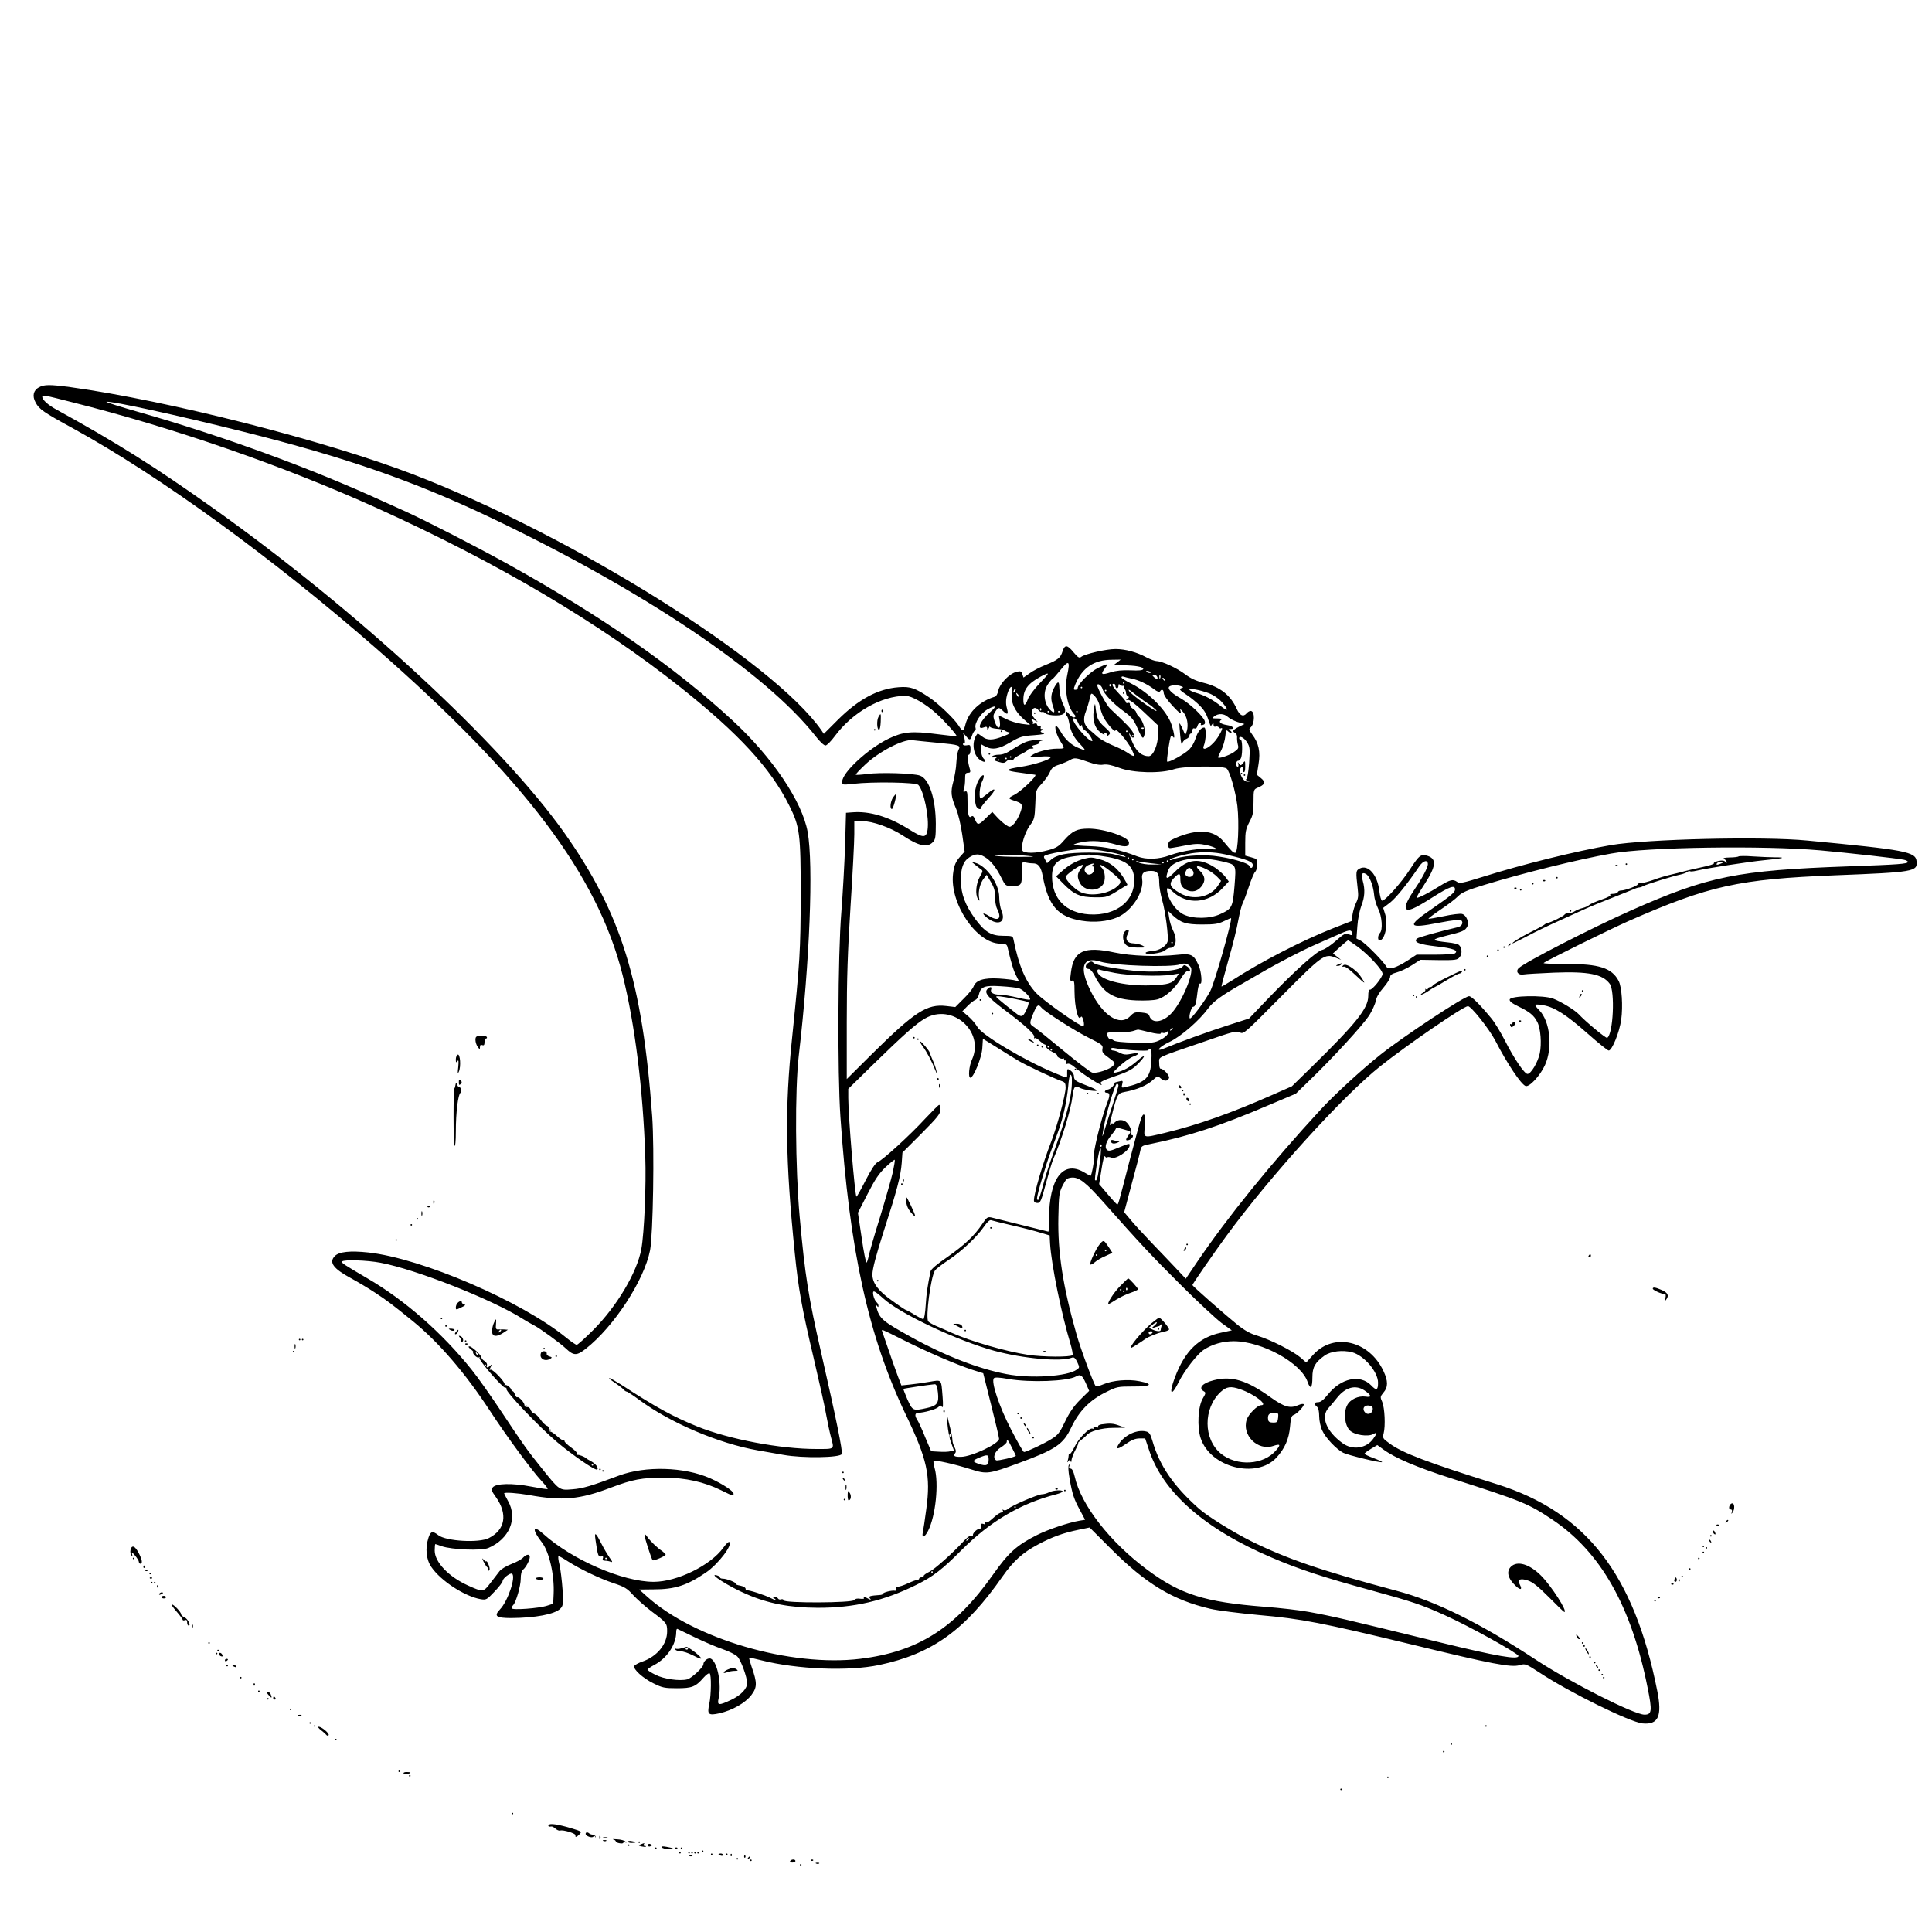 <?xml version="1.0" standalone="no"?>
<!DOCTYPE svg PUBLIC "-//W3C//DTD SVG 20010904//EN"
 "http://www.w3.org/TR/2001/REC-SVG-20010904/DTD/svg10.dtd">
<svg version="1.0" xmlns="http://www.w3.org/2000/svg"
 width="1280pt" height="1280pt" viewBox="0 0 1280 1280"
 preserveAspectRatio="xMidYMid meet">
<g transform="translate(0,1280) scale(0.1,-0.1)"
fill="#000000" stroke="none">
<path d="M258 10234 c-37 -20 -46 -58 -22 -101 23 -44 53 -65 244 -169 579
-318 1324 -859 2010 -1458 983 -860 1468 -1502 1635 -2166 81 -323 135 -754
150 -1200 7 -191 -7 -512 -26 -615 -28 -155 -163 -381 -319 -537 -54 -54 -103
-98 -109 -98 -6 0 -37 21 -69 47 -296 242 -959 527 -1312 565 -120 13 -193 5
-221 -23 -42 -42 -12 -84 109 -149 42 -23 113 -65 158 -95 76 -50 110 -75 249
-188 174 -142 349 -346 511 -594 111 -170 276 -394 342 -465 25 -27 43 -50 40
-53 -2 -3 -51 5 -109 16 -123 24 -235 22 -255 -6 -11 -14 -7 -24 21 -63 80
-113 63 -217 -46 -272 -65 -34 -284 -21 -335 19 -38 30 -51 26 -65 -16 -23
-71 -16 -144 19 -195 63 -92 220 -194 326 -213 37 -6 41 -4 92 50 30 31 54 63
54 70 0 18 50 56 62 49 28 -18 -27 -182 -79 -236 -43 -45 -27 -58 74 -58 159
1 288 25 325 62 19 19 20 28 15 127 -4 58 -13 132 -20 163 -8 32 -11 58 -6 58
5 0 32 -15 61 -34 83 -53 211 -114 303 -145 73 -24 91 -35 130 -79 25 -27 80
-76 122 -108 99 -74 103 -79 103 -132 0 -85 -66 -166 -163 -200 -27 -9 -52
-23 -55 -30 -8 -21 58 -81 128 -115 58 -29 74 -32 155 -32 100 0 123 9 177 71
17 19 34 31 39 28 13 -7 11 -143 -2 -204 -15 -69 -6 -77 67 -61 85 19 173 69
212 121 39 51 39 81 2 186 -11 32 -18 59 -17 61 2 2 38 -6 81 -17 237 -60 579
-74 781 -31 351 74 569 231 818 588 72 102 132 156 235 211 94 50 166 76 268
97 l73 15 138 -138 c234 -235 413 -343 663 -401 47 -11 191 -29 320 -41 284
-25 412 -50 1025 -198 518 -126 647 -151 703 -134 38 11 40 10 134 -51 197
-130 596 -326 680 -335 105 -10 131 48 98 214 -153 774 -471 1184 -1060 1370
-461 144 -629 208 -713 270 -46 33 -48 37 -40 67 13 50 7 168 -9 208 -15 33
-14 36 8 63 31 35 31 77 0 142 -94 202 -329 257 -464 110 l-48 -53 -39 34
c-51 43 -197 117 -283 143 -49 14 -86 35 -137 76 -77 62 -295 254 -295 260 0
7 146 218 224 324 292 399 772 928 1021 1126 177 141 547 395 580 398 20 2
140 -149 181 -227 80 -155 170 -289 201 -302 25 -9 97 68 129 139 52 115 34
289 -38 363 -39 40 -36 43 27 33 73 -12 153 -63 295 -189 69 -61 131 -111 138
-111 22 0 71 120 83 205 12 90 4 216 -17 256 -44 86 -132 114 -347 112 -88 0
-155 3 -150 7 14 14 441 224 563 278 536 235 726 277 1370 303 520 20 545 25
538 92 -6 64 -71 76 -723 138 -295 29 -1067 10 -1302 -30 -232 -40 -588 -128
-848 -210 -131 -41 -155 -46 -171 -34 -28 20 -45 16 -115 -27 -69 -44 -148
-84 -154 -78 -2 2 21 41 51 87 78 120 84 169 24 190 -45 15 -57 6 -116 -85
-58 -91 -171 -217 -188 -211 -6 2 -14 32 -18 67 -12 104 -74 174 -129 146 -26
-13 -27 -20 -14 -132 6 -48 4 -67 -10 -94 -9 -18 -20 -53 -24 -78 l-6 -44
-120 -47 c-206 -81 -479 -222 -665 -342 -41 -26 -76 -46 -77 -45 -2 2 19 81
46 177 28 96 57 214 65 262 9 48 22 100 30 115 8 15 26 65 41 110 15 45 33 89
41 96 8 8 14 30 14 50 0 33 -3 36 -40 46 l-40 11 0 85 c0 73 4 92 27 137 24
44 28 64 28 134 0 80 1 83 27 94 49 20 55 37 23 63 l-28 23 11 70 c14 82 1
141 -42 197 -21 29 -23 36 -11 46 29 24 30 110 1 110 -8 0 -19 -7 -26 -15 -22
-27 -46 -17 -66 28 -41 91 -110 146 -219 173 -49 12 -86 29 -122 56 -55 42
-153 87 -189 88 -12 0 -42 11 -67 24 -66 36 -142 56 -207 56 -62 0 -204 -33
-227 -52 -12 -10 -21 -4 -50 30 -42 51 -58 53 -73 8 -14 -45 -32 -59 -112 -91
-38 -15 -86 -40 -107 -56 l-40 -28 -8 23 c-7 20 -12 22 -41 14 -46 -12 -109
-78 -118 -123 -4 -21 -14 -39 -23 -41 -96 -28 -172 -99 -194 -181 -13 -52 -19
-53 -46 -10 -25 41 -131 143 -191 184 -97 65 -128 76 -206 70 -137 -10 -266
-80 -402 -215 l-94 -94 -16 24 c-320 457 -1644 1287 -2702 1694 -589 226
-1623 489 -2274 579 -135 18 -173 18 -208 -1z m220 -99 c673 -169 1399 -421
2017 -700 798 -361 1472 -759 2015 -1190 385 -306 596 -535 719 -782 70 -140
76 -187 76 -593 -1 -370 -5 -436 -57 -945 -49 -470 -45 -808 18 -1430 23 -229
47 -364 123 -685 38 -162 77 -335 85 -385 9 -49 23 -115 31 -145 23 -85 28
-80 -97 -80 -239 0 -576 64 -788 149 -164 67 -269 124 -509 280 -35 22 -69 41
-74 41 -6 0 10 -14 35 -30 25 -17 52 -37 58 -45 7 -8 17 -15 22 -15 5 0 42
-24 81 -53 207 -154 530 -291 787 -336 36 -6 113 -20 171 -30 128 -23 377 -19
386 6 7 18 -38 238 -137 673 -84 368 -106 504 -142 900 -29 323 -32 837 -6
1065 73 626 98 1263 59 1483 -36 201 -233 494 -497 738 -388 358 -862 688
-1484 1034 -211 117 -540 286 -680 350 -52 24 -122 55 -155 70 -481 220 -1060
431 -1602 586 -134 38 -236 70 -228 72 31 7 484 -92 910 -199 671 -168 1122
-325 1620 -561 1021 -485 1837 -1033 2170 -1457 26 -34 55 -61 64 -60 9 0 37
28 62 62 117 158 308 267 469 267 40 0 133 -53 203 -117 52 -46 139 -144 134
-149 -2 -3 -60 3 -128 12 -168 22 -226 16 -320 -29 -137 -66 -309 -225 -309
-285 0 -23 1 -23 73 -15 132 15 414 10 431 -7 37 -39 74 -220 61 -300 -9 -54
-30 -53 -125 7 -134 83 -260 121 -375 111 l-40 -3 -6 -215 c-4 -118 -15 -318
-25 -445 -23 -282 -26 -1063 -6 -1355 61 -889 185 -1453 432 -1970 144 -300
167 -406 137 -628 -9 -70 -20 -139 -23 -154 -9 -41 12 -35 35 10 50 98 72 315
43 416 -6 22 -9 42 -7 46 6 10 136 -19 249 -55 104 -33 118 -31 316 42 245 90
295 124 348 237 51 107 122 180 228 232 74 37 80 38 180 38 121 -1 141 16 43
35 -74 15 -177 6 -238 -20 -25 -11 -48 -16 -52 -12 -14 16 -98 241 -127 343
-90 316 -125 545 -120 775 3 147 5 164 28 210 22 43 29 50 58 53 50 5 95 -30
219 -170 229 -259 314 -350 508 -543 110 -110 231 -222 268 -250 l68 -49 -74
-16 c-145 -31 -237 -121 -303 -296 -42 -111 -25 -132 25 -31 37 75 124 187
166 214 58 38 127 57 200 57 186 -1 445 -143 488 -269 19 -55 32 -42 32 30 0
67 18 99 81 144 41 29 119 38 182 22 80 -22 172 -130 172 -202 0 -50 -11 -54
-45 -18 -74 76 -201 49 -289 -62 -27 -34 -47 -49 -63 -49 -26 0 -30 -12 -8
-30 10 -8 15 -31 15 -64 0 -28 9 -70 20 -93 21 -48 93 -124 139 -148 32 -16
250 -69 258 -62 2 2 -23 14 -57 27 -33 12 -60 25 -60 29 0 3 20 18 43 32 l42
25 40 -29 c78 -57 223 -119 455 -193 465 -149 506 -166 662 -270 322 -214 527
-576 634 -1117 31 -153 28 -177 -21 -177 -68 0 -490 213 -720 364 -366 241
-663 388 -920 456 -501 134 -729 212 -969 331 -118 59 -290 166 -344 215 -170
152 -259 283 -307 448 -13 45 -21 57 -41 62 -60 15 -141 -22 -181 -82 -25 -39
-9 -39 47 0 37 26 63 36 90 36 l37 0 23 -69 c91 -286 370 -531 817 -721 179
-77 345 -131 652 -215 275 -75 341 -97 493 -166 161 -72 488 -254 488 -270 0
-27 -139 -3 -525 91 -647 158 -696 170 -865 201 -58 11 -190 26 -295 34 -394
31 -553 81 -773 244 -248 184 -440 430 -482 619 -8 34 -17 52 -27 52 -10 0
-13 6 -8 18 4 11 3 13 -3 7 -6 -6 -5 -39 4 -90 18 -104 29 -137 70 -212 l33
-62 -37 -6 c-71 -12 -207 -57 -282 -95 -133 -67 -188 -116 -291 -262 -250
-354 -496 -511 -879 -558 -461 -56 -1102 131 -1415 414 l-50 45 95 1 c142 0
221 26 346 111 83 56 182 187 155 203 -4 3 -22 -14 -39 -38 -84 -117 -306
-226 -461 -226 -205 0 -541 146 -732 318 -71 64 -76 29 -8 -58 48 -62 83 -216
77 -341 l-3 -64 -40 -13 c-54 -18 -235 -31 -235 -17 0 6 4 15 10 21 19 19 50
128 50 174 0 31 5 52 16 61 19 16 44 63 44 84 0 21 -23 19 -45 -5 -9 -10 -44
-30 -77 -42 -33 -13 -69 -34 -79 -48 -11 -14 -38 -49 -60 -78 -46 -61 -49 -61
-149 -16 -128 58 -220 155 -220 231 0 23 2 43 4 43 2 0 21 -6 42 -14 67 -23
263 -31 309 -12 139 59 197 195 131 311 -14 26 -26 49 -26 51 0 9 90 2 165
-11 220 -40 335 -30 542 49 146 55 205 66 354 66 139 0 265 -28 378 -84 84
-41 81 -40 81 -22 0 17 -74 66 -155 102 -171 76 -429 83 -604 18 -184 -69
-241 -86 -309 -91 -86 -7 -84 -9 -201 137 -100 124 -125 160 -271 380 -68 102
-155 226 -195 275 -195 244 -444 462 -690 605 -160 94 -174 103 -169 112 9 14
167 9 255 -8 235 -44 742 -244 944 -373 22 -14 56 -33 75 -43 39 -20 172 -117
210 -153 51 -48 71 -48 131 -1 188 148 387 454 426 653 20 108 29 670 14 886
-65 894 -205 1345 -582 1879 -419 591 -1372 1473 -2329 2153 -386 274 -641
434 -1032 649 -61 33 -98 67 -98 88 0 13 11 11 198 -37z m6923 -1724 l-25 -19
61 0 c84 0 143 -11 137 -25 -3 -8 -29 -11 -84 -8 -57 2 -96 -2 -131 -13 -61
-20 -70 -15 -40 24 26 36 24 37 -44 5 -51 -25 -135 -107 -135 -134 0 -6 -7
-11 -15 -11 -14 0 -13 4 0 38 46 108 122 160 240 161 l60 1 -24 -19z m-330
-82 c-20 -94 -1 -210 44 -259 13 -14 13 -19 3 -23 -7 -2 -23 7 -35 22 -17 20
-22 22 -23 9 0 -9 4 -19 9 -22 4 -3 11 -24 15 -47 9 -54 30 -96 74 -141 40
-42 38 -45 -16 -22 -46 19 -87 57 -115 107 -11 20 -25 37 -30 37 -14 0 3 -62
29 -102 31 -49 32 -48 -24 -48 -55 0 -138 -22 -167 -45 -18 -13 -14 -14 53 -8
48 4 72 2 72 -5 0 -14 -109 -49 -200 -63 -105 -16 -105 -25 -3 -38 48 -7 94
-13 101 -14 19 -3 -91 -109 -138 -133 -45 -23 -45 -25 13 -43 28 -10 37 -18
37 -34 -1 -31 -33 -98 -58 -121 -21 -18 -23 -18 -49 -1 -14 10 -41 33 -58 52
l-31 34 -41 -40 c-49 -49 -57 -50 -73 -11 -9 23 -16 28 -25 20 -17 -14 -25 17
-25 104 0 58 -2 67 -16 62 -12 -5 -14 -1 -8 17 5 12 8 41 8 65 0 35 3 42 19
42 15 0 18 5 13 23 -15 49 -19 97 -7 97 6 0 11 15 11 34 0 30 -2 33 -25 28
-15 -2 -25 0 -25 7 0 7 4 10 9 7 5 -4 5 10 1 32 l-9 37 19 -22 c24 -30 29 -29
41 7 6 17 15 30 19 30 4 0 6 9 3 19 -8 30 35 96 77 120 58 32 68 25 22 -15
-65 -55 -95 -122 -47 -104 21 8 25 6 26 -8 0 -14 2 -14 9 3 5 11 9 16 9 10 1
-5 20 -11 43 -13 23 -1 47 -7 52 -11 6 -5 20 -11 31 -13 14 -3 3 -11 -38 -26
-72 -28 -107 -28 -141 -1 -15 12 -28 20 -30 18 -42 -49 -31 -142 19 -175 30
-20 45 -12 21 11 -9 10 -16 33 -16 55 l0 39 28 -15 c47 -24 90 -17 166 28 63
37 79 42 156 47 63 5 79 9 61 15 -18 6 -21 10 -10 17 11 7 11 9 1 9 -7 0 -10
5 -7 10 3 6 -1 10 -9 10 -9 0 -16 5 -16 11 0 6 -7 8 -17 5 -10 -4 -14 -4 -10
0 4 4 1 14 -6 22 -11 13 -9 14 13 2 l25 -13 -22 24 c-15 17 -20 32 -16 47 6
26 25 29 43 7 7 -9 18 -14 24 -12 6 2 17 -2 24 -10 8 -7 36 -13 67 -13 60 0
75 21 51 69 -16 31 -27 78 -28 120 -1 38 -9 39 -29 4 -26 -45 -30 -79 -15
-125 17 -47 14 -57 -9 -38 -48 40 -59 124 -22 177 12 18 25 33 28 33 3 0 28
28 55 61 55 69 65 62 45 -32z m550 13 c-7 -2 -18 1 -23 6 -8 8 -4 9 13 5 13
-4 18 -8 10 -11z m-733 -69 c-36 -38 -71 -85 -78 -105 -18 -48 -30 -49 -30 -3
0 66 30 106 114 152 65 35 64 28 -6 -44z m777 46 c12 -18 -3 -22 -20 -5 -14
14 -14 16 -1 16 8 0 18 -5 21 -11z m22 -11 c-3 -8 -6 -5 -6 6 -1 11 2 17 5 13
3 -3 4 -12 1 -19z m-190 -4 c44 -8 104 -36 150 -71 19 -15 34 -20 38 -14 11
19 25 12 25 -11 1 -14 25 -49 60 -86 43 -46 57 -57 53 -40 l-5 23 21 -23 c26
-30 36 -84 24 -125 -9 -28 -11 -30 -17 -12 -12 31 -29 65 -32 62 -1 -1 1 -36
5 -77 5 -54 9 -69 14 -53 5 12 17 25 28 28 10 4 19 13 19 21 0 8 5 14 10 14 6
0 10 9 10 20 0 12 5 17 14 14 8 -3 16 3 19 15 3 12 10 21 17 21 6 0 9 -4 6 -9
-4 -5 2 -7 13 -4 13 3 17 11 13 25 -8 30 -97 115 -156 149 -61 34 -91 63 -81
78 7 12 54 15 81 4 16 -6 16 -7 -1 -13 -15 -5 -9 -13 36 -43 30 -20 70 -53 90
-74 32 -34 42 -52 64 -118 5 -16 8 -17 15 -5 8 13 10 12 10 -2 0 -11 5 -15 14
-12 8 3 17 0 21 -5 3 -6 10 -9 15 -6 23 14 -16 -61 -50 -96 -39 -41 -78 -54
-65 -21 16 38 18 122 3 122 -21 0 -44 -29 -58 -75 -7 -22 -24 -53 -39 -68 -27
-30 -139 -92 -148 -83 -6 6 16 154 25 170 2 4 8 2 13 -5 15 -23 10 20 -9 79
-29 91 -151 215 -269 274 -35 17 -63 35 -63 40 0 6 6 8 14 5 8 -3 32 -9 53
-13z m218 -4 c3 -5 4 -10 1 -10 -3 0 -8 5 -11 10 -3 6 -4 10 -1 10 3 0 8 -4
11 -10z m-265 -25 c0 -3 -2 -5 -5 -5 -3 0 -5 2 -5 5 0 3 2 5 5 5 3 0 5 -2 5
-5z m-146 -38 c8 -32 72 -100 142 -150 52 -38 65 -55 90 -111 32 -74 39 -79
48 -36 6 31 -17 95 -41 115 -7 6 -13 17 -15 25 -2 8 -12 19 -23 25 -11 6 -19
18 -19 27 1 10 -4 14 -12 11 -8 -3 -14 -1 -14 4 0 6 -20 31 -45 56 -44 46 -55
67 -35 67 6 0 10 -7 10 -15 0 -8 5 -15 10 -15 6 0 10 7 10 16 0 13 3 14 13 5
8 -6 18 -7 22 -3 5 4 5 2 1 -5 -3 -6 -2 -14 4 -18 5 -3 10 -15 10 -25 0 -10 6
-21 13 -23 9 -4 8 -8 -3 -17 -13 -10 -13 -11 1 -7 11 4 48 -24 108 -81 l92
-87 1 -55 c2 -71 -31 -150 -62 -150 -44 0 -80 30 -105 87 -26 57 -32 82 -14
50 17 -29 30 -9 15 21 -13 24 -39 52 -152 158 -22 21 -84 134 -84 153 0 19 28
0 34 -22z m53 16 c-4 -3 -7 0 -7 7 0 7 3 10 7 7 3 -4 3 -10 0 -14z m-653 -43
c-10 -59 18 -121 74 -171 l47 -42 -55 7 c-30 4 -77 18 -104 32 l-49 24 7 -40
c8 -54 -16 -55 -34 0 -11 34 -11 42 4 65 20 31 24 31 53 3 29 -27 35 -21 24
20 -10 35 -7 71 10 115 17 40 30 33 23 -13z m466 35 c0 -3 -2 -5 -5 -5 -3 0
-5 2 -5 5 0 3 2 5 5 5 3 0 5 -2 5 -5z m-449 -28 c-10 -9 -11 -8 -5 6 3 10 9
15 12 12 3 -3 0 -11 -7 -18z m840 -44 c2 1 3 0 2 -2 -1 -2 17 -16 41 -31 40
-26 80 -65 45 -45 -57 33 -156 108 -168 126 -9 16 0 11 31 -14 25 -20 47 -36
49 -34z m446 35 c32 -12 65 -34 87 -58 49 -55 45 -70 -6 -28 -50 41 -106 71
-165 88 -24 7 -43 17 -43 21 0 11 67 -1 127 -23z m-677 17 c0 -3 -2 -5 -5 -5
-3 0 -5 2 -5 5 0 3 2 5 5 5 3 0 5 -2 5 -5z m-582 -40 c-3 -3 -9 2 -12 12 -6
14 -5 15 5 6 7 -7 10 -15 7 -18z m538 -63 c4 -20 15 -53 24 -72 23 -45 80
-108 80 -89 1 21 79 -69 106 -123 27 -54 23 -58 -26 -25 -19 13 -65 36 -103
51 -37 16 -80 40 -96 55 -16 14 -40 36 -55 48 -36 31 -43 67 -21 122 9 25 19
57 22 71 10 52 12 54 38 26 13 -14 27 -43 31 -64z m-389 -29 c-4 -3 -7 0 -7 7
0 7 3 10 7 7 3 -4 3 -10 0 -14z m53 -8 c0 -3 -2 -5 -5 -5 -3 0 -5 2 -5 5 0 3
2 5 5 5 3 0 5 -2 5 -5z m70 0 c0 -3 -2 -5 -5 -5 -3 0 -5 2 -5 5 0 3 2 5 5 5 3
0 5 -2 5 -5z m120 0 c0 -3 -2 -5 -5 -5 -3 0 -5 2 -5 5 0 3 2 5 5 5 3 0 5 -2 5
-5z m995 -35 c12 -11 41 -26 66 -34 l44 -13 -37 -18 c-40 -20 -47 -32 -24 -41
7 -3 12 -15 12 -27 -1 -12 1 -34 5 -50 7 -24 3 -30 -29 -52 -36 -23 -102 -44
-102 -32 0 4 10 25 22 48 11 23 23 63 26 90 4 43 6 46 19 33 9 -8 18 -12 21
-9 4 3 0 10 -8 15 -13 8 -12 10 3 10 33 0 16 20 -23 26 -44 7 -60 21 -39 35 9
6 1 9 -25 9 -37 0 -39 1 -20 15 27 20 64 18 89 -5z m-991 -41 c9 -21 15 -27
19 -18 4 10 6 9 6 -3 1 -10 10 -22 21 -28 19 -10 57 -70 45 -70 -25 0 -125
115 -125 143 0 19 23 3 34 -24z m433 -36 c-4 -3 -10 -3 -14 0 -3 4 0 7 7 7 7
0 10 -3 7 -7z m-107 -18 c0 -3 -2 -5 -5 -5 -3 0 -5 2 -5 5 0 3 2 5 5 5 3 0 5
-2 5 -5z m40 -30 c0 -3 -2 -5 -5 -5 -3 0 -5 2 -5 5 0 3 2 5 5 5 3 0 5 -2 5 -5z
m752 -43 c19 -31 20 -42 14 -135 -4 -56 -12 -105 -18 -108 -7 -4 -3 -9 8 -12
18 -4 17 -5 -1 -6 -35 -2 -69 86 -37 97 7 2 10 -2 6 -11 -3 -8 -1 -18 5 -22 7
-4 11 9 11 36 0 40 -1 42 -15 23 -13 -17 -16 -17 -26 -4 -9 13 -10 12 -5 -2 3
-10 1 -18 -4 -18 -6 0 -10 9 -10 20 0 11 6 20 14 20 7 0 16 10 20 23 9 36 7
117 -4 117 -5 0 -10 4 -10 8 0 22 33 5 52 -26z m-2050 -3 c146 -14 155 -17
138 -48 -6 -12 -12 -50 -14 -84 -1 -34 -11 -90 -20 -125 -19 -70 -16 -98 19
-182 13 -30 31 -106 40 -169 l16 -113 -24 -27 c-35 -38 -46 -62 -53 -122 -22
-196 156 -459 312 -461 39 -1 45 -4 50 -27 22 -95 38 -150 56 -184 l20 -40
-24 7 c-12 4 -61 10 -108 13 -101 6 -154 -10 -170 -53 -6 -15 -35 -51 -66 -81
l-55 -55 -59 7 c-129 15 -209 -37 -495 -320 l-165 -164 0 377 c0 289 6 468 25
767 14 215 25 429 25 478 l0 87 51 0 c70 0 190 -43 269 -95 106 -70 162 -83
200 -45 17 17 20 33 20 123 -1 164 -43 295 -104 318 -42 16 -265 23 -351 11
-38 -5 -72 -7 -75 -5 -3 3 27 34 65 70 93 86 248 166 309 159 22 -3 98 -10
168 -17z m1003 -129 c39 -14 72 -20 94 -16 25 4 57 -3 106 -21 92 -35 277 -39
364 -9 62 21 324 24 348 4 21 -17 60 -156 71 -248 13 -115 4 -310 -14 -310
-14 0 -20 6 -77 74 -65 79 -172 87 -319 24 -39 -17 -48 -25 -48 -45 0 -22 4
-25 28 -20 15 2 59 10 98 18 58 10 82 10 128 0 66 -15 90 -37 29 -26 -56 9
-193 -12 -271 -41 -75 -28 -157 -31 -217 -8 -109 43 -213 65 -313 68 -57 2
-105 6 -108 9 -3 3 21 11 52 17 66 14 148 8 230 -16 62 -18 84 -14 84 14 0 36
-164 92 -267 92 -77 0 -107 -14 -163 -77 -34 -40 -52 -51 -103 -65 -81 -23
-165 -24 -174 -2 -11 28 17 120 50 165 30 40 32 50 36 139 3 95 3 95 43 138
22 24 46 58 54 77 11 26 23 37 61 49 27 9 59 23 73 31 28 17 40 15 125 -15z
m4845 -584 c190 -17 508 -53 553 -62 15 -3 27 -9 27 -14 0 -14 -61 -18 -395
-30 -734 -26 -927 -65 -1437 -291 -259 -115 -704 -343 -746 -383 -23 -22 -3
-49 32 -42 17 3 108 8 201 12 230 9 323 -10 370 -74 36 -49 23 -334 -17 -358
-8 -5 -146 110 -189 157 -24 26 -118 84 -169 103 -64 24 -283 20 -288 -6 -2
-12 15 -25 60 -47 71 -34 101 -58 123 -102 22 -42 30 -144 16 -209 -13 -59
-58 -135 -81 -135 -20 0 -89 102 -149 220 -28 55 -69 123 -92 150 -76 92 -130
145 -146 145 -32 0 -436 -267 -588 -388 -125 -100 -302 -262 -396 -364 -330
-358 -615 -710 -820 -1012 l-73 -108 -59 63 c-33 35 -108 114 -167 175 -59 62
-124 132 -144 158 l-38 45 50 188 c28 103 54 202 57 220 6 30 11 33 63 43 257
52 460 118 787 258 l180 76 99 96 c150 145 344 357 387 422 20 32 40 76 44 97
4 24 22 55 51 88 24 28 44 60 44 70 0 14 12 22 45 31 24 6 69 28 99 47 l56 36
122 -2 c112 -1 124 1 139 20 18 22 15 64 -6 81 -6 5 -38 13 -70 16 -116 13
-118 18 -15 44 110 27 126 33 141 61 14 28 -6 77 -35 84 -11 3 -66 -3 -120
-15 -55 -11 -101 -19 -102 -17 -2 2 35 30 82 62 47 31 99 71 115 88 24 24 61
40 172 74 256 78 616 168 842 208 235 43 1011 54 1385 21z m-4700 -13 c41 -8
82 -19 90 -25 16 -10 15 -10 -70 12 -58 15 -262 15 -335 0 -37 -8 -67 -21 -83
-37 -13 -13 -25 -23 -26 -21 0 2 -7 13 -13 25 -12 21 -10 23 25 33 40 11 137
28 192 33 52 5 136 -2 220 -20z m785 -20 c118 -28 155 -43 155 -64 0 -22 -15
-26 -23 -6 -8 21 -131 55 -239 67 -92 9 -212 -1 -270 -25 -10 -4 -18 -5 -18
-2 0 11 108 41 170 47 78 8 145 3 225 -17z m-1619 -12 c38 -23 74 -68 109
-138 25 -50 28 -53 65 -53 67 0 70 4 70 87 0 73 1 75 23 69 12 -3 34 -6 49 -6
38 0 55 -22 67 -88 37 -194 101 -267 257 -292 83 -14 172 -5 236 22 96 41 179
169 165 254 -6 39 11 54 60 54 41 0 53 -17 53 -76 0 -29 9 -80 19 -115 22 -75
45 -250 36 -279 -10 -30 -57 -59 -103 -61 -23 -2 -42 -7 -42 -12 0 -16 108 -2
128 16 10 9 25 17 33 17 41 0 51 56 20 117 -10 21 -22 58 -25 83 l-7 45 28
-27 c56 -52 90 -63 198 -63 83 0 107 4 144 22 25 12 46 21 47 20 10 -10 -107
-422 -137 -482 -32 -62 -127 -190 -136 -182 -9 10 10 77 22 77 14 0 20 20 30
108 4 28 11 49 16 46 16 -10 9 80 -10 121 -33 72 -48 79 -143 69 -135 -14
-302 -8 -412 15 -204 44 -274 12 -291 -133 -7 -51 -6 -58 8 -53 13 5 16 -6 16
-74 1 -104 24 -197 41 -168 6 9 11 2 18 -22 5 -21 5 -35 -1 -38 -16 -6 -263
168 -312 220 -71 76 -115 179 -151 357 -4 20 -10 22 -67 22 -81 0 -122 25
-187 113 -65 90 -93 163 -94 252 -1 84 16 130 58 156 39 24 63 24 102 0z m279
9 c62 -6 55 -7 -55 -7 -69 0 -138 3 -155 7 -39 10 114 10 210 0z m485 0 c156
-21 214 -56 223 -137 17 -154 -112 -263 -298 -251 -154 10 -245 104 -245 252
0 88 40 121 163 135 39 5 74 9 77 9 3 1 39 -3 80 -8z m190 -15 c0 -3 -2 -5 -5
-5 -3 0 -5 2 -5 5 0 3 2 5 5 5 3 0 5 -2 5 -5z m612 -21 c102 -24 98 -18 87
-164 -12 -142 -16 -150 -94 -186 -68 -32 -179 -33 -243 -3 -47 23 -95 86 -107
141 -9 41 -1 44 32 13 96 -92 239 -82 336 24 l38 41 -23 31 c-12 16 -43 43
-67 60 -104 68 -182 60 -268 -28 -54 -55 -67 -52 -43 11 27 72 182 99 352 60z
m-582 11 c0 -3 -2 -5 -5 -5 -3 0 -5 2 -5 5 0 3 2 5 5 5 3 0 5 -2 5 -5z m120
-25 l65 -7 -60 -1 c-34 -1 -73 5 -90 13 -24 12 -25 14 -5 8 14 -3 54 -9 90
-13z m110 15 c0 -3 -2 -5 -5 -5 -3 0 -5 2 -5 5 0 3 2 5 5 5 3 0 5 -2 5 -5z
m1720 -21 c0 -20 -35 -88 -80 -154 -52 -77 -72 -119 -66 -137 10 -25 51 -8
179 73 112 71 147 83 147 51 0 -19 -28 -42 -157 -131 -165 -113 -156 -130 48
-90 99 19 144 23 151 16 15 -15 3 -39 -24 -45 -124 -29 -262 -67 -271 -76 -23
-23 14 -38 128 -51 112 -12 152 -28 123 -47 -7 -4 -67 -8 -133 -8 l-120 0 -55
-36 c-80 -52 -131 -68 -145 -43 -18 33 -139 156 -169 171 l-29 15 6 82 c3 46
15 105 26 134 23 58 26 108 10 165 -12 45 -5 61 20 47 24 -12 49 -76 55 -138
2 -28 15 -69 27 -93 25 -49 32 -140 11 -161 -14 -14 -16 -48 -2 -48 35 0 57
103 38 170 l-14 45 47 36 c41 33 114 124 191 238 27 40 58 48 58 15z m-1750
11 c0 -3 -2 -5 -5 -5 -3 0 -5 2 -5 5 0 3 2 5 5 5 3 0 5 -2 5 -5z m285 -45 c23
-11 53 -33 68 -48 l27 -28 -22 -34 c-52 -76 -165 -97 -251 -47 -67 39 -76 61
-41 98 35 37 44 36 44 0 0 -43 9 -60 41 -77 36 -18 73 -10 99 23 29 37 25 70
-11 104 -38 36 -17 40 46 9z m-95 -5 c17 -20 5 -45 -20 -45 -11 0 -23 7 -26
15 -6 15 11 45 26 45 4 0 13 -7 20 -15z m1058 -418 c3 -14 -1 -16 -22 -7 -23
8 -32 4 -86 -44 -33 -29 -73 -56 -89 -59 -37 -8 -181 -137 -358 -321 l-128
-134 -140 -45 c-132 -42 -334 -116 -417 -151 -70 -30 -42 7 32 42 75 36 195
140 255 222 33 45 90 86 222 161 23 13 81 47 130 75 102 60 276 150 348 181
28 12 91 40 140 62 95 43 108 45 113 18z m38 -90 c74 -55 164 -153 164 -179 0
-23 -70 -110 -85 -105 -6 3 -10 -15 -10 -42 0 -80 -78 -179 -372 -467 l-134
-131 -127 -56 c-274 -121 -493 -199 -712 -252 -151 -36 -143 -38 -135 44 7 74
-5 101 -24 53 -6 -15 -40 -139 -76 -277 -79 -307 -76 -295 -84 -294 -3 0 -31
30 -62 67 l-57 67 16 99 c9 59 18 93 23 85 4 -8 11 -10 14 -7 4 4 17 3 30 -2
28 -11 111 43 118 76 4 21 2 21 -67 -7 -59 -25 -72 -27 -83 -16 -17 17 -4 56
31 98 13 16 26 33 28 40 3 8 15 8 48 -2 57 -16 55 -14 36 -41 -21 -30 -20 -37
3 -31 21 5 37 33 20 33 -6 0 -8 4 -5 9 8 12 -8 54 -29 74 -21 21 -59 22 -79 1
-9 -8 -16 -12 -16 -7 0 4 -5 1 -10 -7 -12 -17 -7 10 16 100 26 98 32 107 72
115 84 15 153 44 194 83 26 24 29 24 46 9 24 -22 48 -22 57 0 6 17 -36 63 -57
63 -5 0 -8 17 -8 38 0 43 -30 29 303 143 186 65 210 71 232 59 24 -13 32 -5
272 237 273 275 289 287 360 259 l38 -15 -27 21 -27 21 47 43 c26 24 50 43 53
44 4 0 33 -20 65 -43z m-1226 28 c0 -3 -2 -5 -5 -5 -3 0 -5 2 -5 5 0 3 2 5 5
5 3 0 5 -2 5 -5z m-480 -126 c83 -27 471 -40 528 -18 30 12 59 3 72 -21 20
-38 -58 -225 -126 -300 -58 -64 -132 -75 -149 -21 -4 14 -18 20 -53 23 -41 4
-50 1 -74 -24 -68 -71 -181 1 -263 168 -78 157 -53 230 65 193z m-539 -177
c28 -7 85 -67 72 -75 -5 -2 -42 4 -83 14 -41 10 -93 19 -115 19 -44 0 -67 14
-58 36 7 19 -11 18 -27 -1 -20 -24 8 -55 122 -141 132 -99 195 -157 190 -175
-3 -8 -1 -11 3 -7 4 4 19 -4 33 -18 15 -13 30 -24 34 -24 5 0 8 -6 8 -14 0 -8
18 -23 40 -34 22 -10 37 -22 34 -25 -3 -3 3 -10 14 -16 11 -6 22 -7 26 -4 3 3
6 1 6 -6 0 -7 4 -9 10 -6 6 4 7 -1 3 -11 -5 -13 -2 -16 9 -12 9 4 28 -5 45
-20 54 -49 216 -151 176 -111 -9 9 12 20 83 45 106 36 129 49 173 96 46 49 37
55 -14 10 -49 -43 -92 -67 -140 -77 -28 -6 -26 -3 25 44 30 28 70 55 88 61 47
17 39 29 -12 18 -35 -7 -51 -6 -75 6 -16 9 -37 16 -46 16 -8 0 -15 5 -15 11 0
6 11 8 29 4 52 -11 212 -21 217 -13 3 4 10 8 16 8 7 0 9 -27 6 -80 -6 -111
-38 -142 -176 -173 -21 -5 -23 -3 -17 20 6 24 4 25 -22 18 -15 -3 -28 -7 -28
-8 0 -15 -27 -43 -44 -45 -24 -4 -29 -22 -6 -22 18 0 19 -18 4 -57 -46 -117
-105 -365 -93 -385 5 -8 -14 -108 -21 -108 -2 0 -23 11 -46 25 -137 78 -228
-45 -229 -307 0 -49 -2 -88 -4 -88 -1 0 -81 20 -177 44 -96 24 -186 46 -201
50 -24 5 -31 1 -59 -41 -52 -79 -118 -141 -231 -220 -69 -47 -110 -82 -113
-96 -20 -99 -27 -144 -32 -224 -3 -51 -10 -93 -16 -93 -5 0 -32 14 -59 30 -26
17 -51 30 -54 30 -4 0 -46 28 -94 63 -91 64 -130 116 -130 173 0 37 24 127 74
284 90 278 113 366 120 454 l5 70 126 126 c108 109 125 130 125 158 0 17 -3
32 -8 32 -4 0 -45 -41 -92 -91 -99 -108 -284 -277 -316 -289 -14 -6 -41 -46
-79 -120 -31 -61 -58 -110 -61 -108 -10 11 -54 531 -54 654 l0 60 158 155
c206 201 292 278 350 311 179 105 396 -84 312 -271 -20 -43 -27 -121 -11 -121
21 0 75 133 79 195 l4 63 92 -57 c50 -32 114 -71 142 -88 51 -31 250 -124 292
-137 17 -6 22 -15 22 -41 0 -47 -55 -254 -96 -360 -55 -141 -114 -342 -114
-388 0 -11 8 -17 23 -17 20 0 25 12 56 128 19 70 40 141 47 157 61 141 119
333 130 424 7 63 16 72 52 52 9 -5 40 -12 67 -16 62 -9 52 4 -30 35 -71 27
-79 34 -80 61 0 12 -10 28 -22 36 -22 15 -23 14 -23 -16 0 -37 8 -37 -80 -1
-201 83 -486 253 -515 307 -11 19 -37 50 -59 69 l-40 34 34 35 c19 19 42 37
51 40 10 3 21 19 24 35 12 53 37 63 145 56 52 -3 107 -9 121 -14z m-33 -69
c48 -9 91 -19 95 -23 5 -4 -2 -28 -14 -53 -23 -47 -32 -49 -73 -16 -6 5 -37
29 -68 54 -32 26 -58 48 -58 51 0 7 29 4 118 -13z m182 -59 c24 -28 218 -152
314 -200 88 -44 95 -49 90 -73 -4 -22 3 -31 42 -59 43 -32 45 -35 29 -52 -22
-25 -109 -54 -139 -46 -12 3 -96 67 -187 142 -90 75 -179 146 -196 158 -35 23
-35 25 -2 104 20 45 29 51 49 26z m870 -138 c0 -3 -5 -8 -12 -12 -7 -4 -8 -3
-4 4 7 12 16 16 16 8z m-152 -25 c39 -10 72 -13 72 -8 0 5 6 7 14 4 7 -3 19 0
26 6 9 9 11 8 8 -8 -2 -12 -22 -30 -48 -43 -41 -21 -56 -23 -171 -20 -81 2
-131 7 -141 15 -8 7 -17 10 -21 7 -3 -3 -11 4 -17 16 -16 30 -9 33 67 31 38
-1 82 3 98 8 17 5 32 10 35 10 3 0 38 -8 78 -18z m-668 -96 c0 -3 -2 -5 -5 -5
-3 0 -5 2 -5 5 0 3 2 5 5 5 3 0 5 -2 5 -5z m20 -20 c0 -3 -2 -5 -5 -5 -3 0 -5
2 -5 5 0 3 2 5 5 5 3 0 5 -2 5 -5z m131 -182 c6 -109 -26 -238 -133 -533 -19
-52 -46 -137 -59 -187 -13 -51 -27 -93 -31 -93 -5 0 -8 4 -8 8 0 27 59 226 97
327 63 169 60 162 83 253 11 46 23 119 27 163 3 43 10 79 14 79 5 0 9 -8 10
-17z m309 -55 c0 -6 -16 -59 -35 -117 -19 -58 -44 -135 -55 -171 -17 -57 -19
-60 -13 -20 12 92 79 320 93 320 6 0 10 -5 10 -12z m-113 -405 c-4 -3 -7 0 -7
7 0 7 3 10 7 7 3 -4 3 -10 0 -14z m-12 -116 c-12 -93 -19 -117 -30 -105 -5 5
20 169 30 197 12 32 12 0 0 -92z m-1370 -54 c-10 -43 -48 -177 -85 -298 -38
-121 -71 -237 -75 -258 -4 -20 -10 -39 -14 -42 -4 -2 -19 71 -32 163 l-25 167
64 125 c50 98 76 136 120 178 30 28 57 50 60 48 2 -3 -4 -40 -13 -83z m793
-352 c70 -16 154 -38 186 -48 l60 -18 3 -55 c9 -141 75 -465 135 -663 11 -37
17 -71 14 -75 -15 -14 -196 -13 -296 2 -146 22 -381 90 -505 146 -33 15 -79
35 -103 45 -23 10 -47 24 -52 30 -19 23 16 293 44 337 5 9 46 41 90 70 90 60
186 151 235 221 21 31 38 46 47 43 8 -3 72 -19 142 -35z m-853 -486 c111 -100
489 -278 731 -344 191 -52 443 -75 516 -46 13 5 22 -2 35 -29 16 -35 16 -37
-3 -50 -61 -45 -303 -61 -465 -30 -182 34 -407 121 -626 242 -197 109 -216
124 -237 202 -6 19 -5 21 3 10 9 -12 11 -12 11 -1 0 8 -6 19 -14 25 -7 6 -16
26 -20 44 -7 39 4 35 69 -23z m132 -274 c157 -79 355 -164 457 -197 l70 -22
52 -208 c29 -115 53 -217 53 -226 2 -32 -181 -119 -252 -120 -43 -1 -54 6 -39
24 7 9 6 20 -3 38 -8 14 -15 36 -15 50 0 14 -9 59 -20 100 l-18 75 5 -70 c3
-38 13 -94 24 -122 l19 -53 -23 -5 c-13 -4 -47 -5 -76 -3 l-52 3 -39 92 c-20
51 -45 104 -54 118 -18 27 -14 45 9 45 35 0 117 23 131 37 13 14 17 14 25 2 7
-9 8 14 4 66 -10 121 -3 114 -88 100 -39 -7 -97 -15 -128 -18 l-57 -6 -22 57
c-18 47 -38 105 -105 300 -6 18 -8 18 142 -57z m1206 -283 l23 -53 -59 -58
c-42 -42 -70 -82 -100 -144 -36 -75 -47 -90 -91 -117 -51 -32 -166 -86 -182
-86 -5 0 -43 67 -85 148 -79 152 -135 320 -114 341 7 7 39 5 95 -5 144 -25
392 -16 450 17 28 16 39 9 63 -43z m-979 -64 c8 -70 -5 -88 -75 -103 -90 -20
-93 -18 -127 57 -16 37 -28 69 -27 70 3 3 163 27 206 31 13 1 18 -12 23 -55z
m2826 14 c47 -32 50 -48 8 -41 -48 7 -103 -18 -123 -58 -25 -48 -16 -132 18
-166 30 -30 119 -44 156 -24 26 15 27 7 0 -30 -46 -66 -139 -79 -205 -30 -108
79 -146 176 -91 234 12 13 37 43 56 67 56 70 122 87 181 48z m55 -122 c0 -29
-31 -44 -50 -25 -23 23 -9 51 24 47 18 -2 26 -9 26 -22z m-2798 -183 c-4 -3
-7 0 -7 7 0 7 3 10 7 7 3 -4 3 -10 0 -14z m407 -74 c15 -28 26 -52 26 -54 0
-7 -121 -35 -130 -30 -26 16 -10 60 30 85 22 14 40 30 40 37 0 23 9 14 34 -38z
m-154 -78 c0 -39 -14 -46 -61 -31 -49 16 -49 23 -1 43 54 22 62 21 62 -12z
m-1950 -1177 c58 -28 141 -64 185 -79 44 -15 90 -38 101 -51 23 -23 64 -137
64 -175 0 -37 -41 -80 -104 -110 -84 -40 -96 -39 -85 9 21 92 -7 238 -50 262
-19 10 -51 -14 -51 -37 0 -19 -79 -92 -106 -99 -51 -13 -157 2 -211 30 -29 14
-53 30 -53 34 0 4 20 18 44 31 85 44 146 136 146 218 0 14 3 23 8 21 4 -2 54
-26 112 -54z M5840 8090 c0 -7 3 -10 7 -7 3 4 3 10 0 14 -4 3 -7 0 -7 -7z
M5820 8050 c-13 -24 -10 -85 4 -85 5 0 10 24 11 53 2 58 1 61 -15 32z M5790
7965 c0 -3 2 -5 5 -5 3 0 5 2 5 5 0 3 -2 5 -5 5 -3 0 -5 -2 -5 -5z M5916 7516
c-17 -27 -22 -76 -7 -76 9 0 33 91 27 98 -2 1 -11 -9 -20 -22z M7286 4557
c-25 -30 -70 -127 -62 -134 3 -4 16 3 29 14 12 11 43 30 70 41 l47 22 -26 40
c-31 46 -33 47 -58 17z m44 -42 c0 -3 -2 -5 -5 -5 -3 0 -5 2 -5 5 0 3 2 5 5 5
3 0 5 -2 5 -5z m-60 -30 c0 -3 -2 -5 -5 -5 -3 0 -5 2 -5 5 0 3 2 5 5 5 3 0 5
-2 5 -5z M7418 4276 c-43 -45 -87 -116 -73 -116 2 0 25 13 51 30 26 16 69 37
95 45 27 9 49 20 49 23 -1 9 -58 72 -65 72 -3 0 -28 -24 -57 -54z m49 -23 c-4
-3 -7 0 -7 7 0 7 3 10 7 7 3 -4 3 -10 0 -14z m-37 2 c0 -3 -2 -5 -5 -5 -3 0
-5 2 -5 5 0 3 2 5 5 5 3 0 5 -2 5 -5z m20 -10 c0 -3 -2 -5 -5 -5 -3 0 -5 2 -5
5 0 3 2 5 5 5 3 0 5 -2 5 -5z M3032 4168 c-7 -7 -12 -20 -12 -30 0 -17 2 -17
36 0 25 11 31 18 20 20 -9 2 -16 8 -16 13 0 13 -14 11 -28 -3z M2920 4065 c0
-3 2 -5 5 -5 3 0 5 2 5 5 0 3 -2 5 -5 5 -3 0 -5 -2 -5 -5z M7629 4033 c-66
-57 -154 -163 -134 -163 4 0 70 42 90 57 21 16 84 42 119 48 20 4 39 11 41 16
5 8 -54 79 -66 79 -3 0 -25 -17 -50 -37z m20 -15 c-21 -18 -21 -20 -4 -14 11
4 25 8 30 9 6 1 14 7 18 12 5 6 6 2 3 -8 -3 -10 -6 -23 -6 -28 0 -12 -24 -11
-54 2 l-25 12 22 18 c31 26 45 24 16 -3z m-14 -48 c-3 -5 -10 -10 -16 -10 -5
0 -9 5 -9 10 0 6 7 10 16 10 8 0 12 -4 9 -10z M7670 3995 c0 -3 2 -5 5 -5 3 0
5 2 5 5 0 3 -2 5 -5 5 -3 0 -5 -2 -5 -5z M3272 4035 c-7 -14 -12 -39 -12 -55
0 -37 29 -40 75 -10 l30 20 -25 2 c-14 0 -32 1 -41 0 -12 -1 -16 7 -13 33 3
42 1 43 -14 10z m48 -49 c0 -3 -5 -8 -12 -12 -7 -4 -8 -3 -4 4 7 12 16 16 16
8z M2950 4015 c0 -3 2 -5 5 -5 3 0 5 2 5 5 0 3 -2 5 -5 5 -3 0 -5 -2 -5 -5z
M2984 3988 c10 -6 22 -6 26 -2 5 5 -3 10 -18 11 -22 1 -24 0 -8 -9z M3020
3975 c-7 -9 -8 -15 -2 -15 5 0 12 7 16 15 3 8 4 15 2 15 -2 0 -9 -7 -16 -15z
M3047 3938 c7 -8 10 -18 6 -21 -3 -4 -1 -7 6 -7 17 0 10 32 -9 38 -12 4 -13 3
-3 -10z M3080 3915 c0 -3 2 -5 5 -5 3 0 5 2 5 5 0 3 -2 5 -5 5 -3 0 -5 -2 -5
-5z M3083 3893 c4 -3 10 -3 14 0 3 4 0 7 -7 7 -7 0 -10 -3 -7 -7z M3120 3860
c14 -11 21 -20 16 -20 -5 0 -1 -9 9 -20 10 -11 22 -17 28 -13 5 3 7 2 4 -4 -8
-12 152 -198 170 -197 7 1 10 -2 8 -7 -10 -15 215 -252 339 -356 105 -88 253
-189 263 -179 11 11 -11 39 -43 56 -16 8 -31 18 -34 21 -8 8 -44 22 -53 20 -5
-1 -6 2 -3 7 3 5 -15 24 -39 41 -25 18 -45 37 -45 43 0 6 -3 9 -6 5 -3 -3 -22
9 -41 26 -19 18 -40 32 -46 32 -7 0 -11 8 -9 17 1 9 -5 19 -15 22 -10 3 -29
22 -42 41 -13 19 -31 37 -42 40 -10 3 -21 15 -24 26 -4 11 -14 18 -23 17 -10
-2 -17 4 -17 12 0 17 -37 58 -48 53 -4 -3 -11 6 -16 19 -4 13 -11 22 -15 21
-3 -2 -6 0 -7 5 -1 15 -32 41 -42 35 -5 -3 -7 -2 -4 3 8 14 -80 107 -94 99 -8
-5 -7 0 1 16 10 20 10 22 -1 12 -18 -17 -30 -16 -23 1 3 9 -3 20 -15 28 -12 7
-21 18 -21 23 0 16 -64 75 -80 75 -10 0 -6 -8 10 -20z m45 -30 c3 -5 4 -10 1
-10 -3 0 -8 5 -11 10 -3 6 -4 10 -1 10 3 0 8 -4 11 -10z m55 -75 c0 -3 -2 -5
-5 -5 -3 0 -5 2 -5 5 0 3 2 5 5 5 3 0 5 -2 5 -5z m710 -660 c0 -3 -2 -5 -5 -5
-3 0 -5 2 -5 5 0 3 2 5 5 5 3 0 5 -2 5 -5z M3600 3865 c0 -3 2 -5 5 -5 3 0 5
2 5 5 0 3 -2 5 -5 5 -3 0 -5 -2 -5 -5z M3584 3836 c-14 -37 27 -61 64 -37 10
6 9 10 -7 14 -12 3 -20 11 -19 18 4 19 -31 23 -38 5z M3680 3815 c0 -3 2 -5 5
-5 3 0 5 2 5 5 0 3 -2 5 -5 5 -3 0 -5 -2 -5 -5z M8043 3656 c-77 -19 -106 -52
-67 -74 14 -8 13 -13 -7 -47 -32 -53 -39 -190 -14 -264 64 -194 370 -271 502
-128 55 60 83 123 90 206 4 54 10 72 23 76 23 7 75 63 67 72 -4 3 -18 1 -32
-5 -56 -26 -95 -15 -185 49 -158 114 -259 145 -377 115z m176 -61 c93 -32 186
-105 136 -105 -24 0 -83 -59 -95 -95 -34 -103 72 -209 175 -175 47 16 52 9 20
-28 -83 -99 -261 -109 -367 -22 -116 96 -117 298 -2 407 40 37 68 41 133 18z
m249 -187 c-3 -29 -6 -33 -33 -33 -21 0 -31 5 -33 18 -6 32 6 47 38 47 29 0
31 -2 28 -32z M3480 3485 c0 -3 2 -5 5 -5 3 0 5 2 5 5 0 3 -2 5 -5 5 -3 0 -5
-2 -5 -5z M7297 3363 c-16 -3 -25 -9 -21 -15 4 -6 -1 -8 -16 -3 -15 5 -20 4
-16 -4 4 -6 2 -9 -6 -6 -21 8 -93 -65 -120 -123 -14 -28 -28 -49 -31 -45 -4 3
-7 -1 -7 -10 0 -8 -3 -24 -6 -34 -4 -13 -3 -15 4 -4 8 11 10 11 15 0 3 -9 6
-6 6 7 1 12 12 42 26 68 13 25 22 46 18 46 -3 0 7 10 23 22 16 12 31 26 34 30
18 25 100 48 175 48 l80 1 -40 14 c-39 15 -63 16 -118 8z M3640 3325 c0 -3 2
-5 5 -5 3 0 5 2 5 5 0 3 -2 5 -5 5 -3 0 -5 -2 -5 -5z M3970 3065 c0 -3 2 -5 5
-5 3 0 5 2 5 5 0 3 -2 5 -5 5 -3 0 -5 -2 -5 -5z M3990 3055 c0 -3 2 -5 5 -5 3
0 5 2 5 5 0 3 -2 5 -5 5 -3 0 -5 -2 -5 -5z M5580 3045 c0 -3 2 -5 5 -5 3 0 5
2 5 5 0 3 -2 5 -5 5 -3 0 -5 -2 -5 -5z M5585 3000 c3 -5 8 -10 11 -10 3 0 2 5
-1 10 -3 6 -8 10 -11 10 -3 0 -2 -4 1 -10z M5602 2945 c0 -16 2 -22 5 -12 2 9
2 23 0 30 -3 6 -5 -1 -5 -18z M6993 2933 c4 -3 10 -3 14 0 3 4 0 7 -7 7 -7 0
-10 -3 -7 -7z M6950 2913 c-14 -7 -35 -13 -47 -13 -26 0 -201 -75 -225 -97 -9
-8 -22 -12 -29 -7 -8 4 -10 3 -5 -4 4 -7 1 -12 -7 -12 -8 0 -27 -11 -43 -25
-50 -44 -54 -46 -66 -39 -7 5 -8 3 -3 -6 6 -10 4 -12 -8 -7 -9 3 -16 3 -16 -1
3 -20 -2 -32 -14 -32 -18 0 -49 -35 -40 -44 4 -4 0 -4 -8 -1 -10 4 -28 -7 -51
-32 -75 -82 -195 -189 -230 -206 -21 -10 -38 -22 -38 -27 0 -6 -7 -10 -15 -10
-8 0 -15 -4 -15 -8 0 -5 -6 -9 -12 -9 -7 0 -35 -10 -63 -23 -27 -13 -58 -23
-67 -22 -11 0 -15 -4 -11 -14 4 -10 1 -15 -8 -13 -20 4 -79 -11 -79 -20 0 -4
-8 -7 -17 -8 -70 -5 -81 -8 -70 -22 10 -12 9 -12 -10 -3 -25 14 -36 15 -29 4
3 -5 -9 -6 -26 -4 -19 3 -33 0 -39 -9 -11 -19 -460 -21 -466 -2 -2 7 -10 10
-18 7 -7 -3 -16 -1 -20 5 -3 6 -14 11 -23 11 -15 0 -15 -2 -2 -10 21 -14 3
-12 -23 2 -35 19 -151 57 -159 51 -5 -2 -8 2 -8 10 0 9 -14 17 -36 22 -20 3
-33 9 -30 12 7 8 -62 35 -86 34 -10 0 -18 4 -18 8 0 5 -9 11 -21 14 -63 17 82
-76 198 -125 143 -62 285 -89 468 -90 242 -1 443 46 658 153 109 54 171 102
297 229 191 191 388 308 628 370 23 6 42 14 42 19 0 12 -63 8 -90 -6z m-220
-98 c0 -3 -2 -5 -5 -5 -3 0 -5 2 -5 5 0 3 2 5 5 5 3 0 5 -2 5 -5z m-310 -209
c0 -3 -5 -8 -12 -12 -7 -4 -8 -3 -4 4 7 12 16 16 16 8z m-240 -221 c0 -3 -2
-5 -5 -5 -3 0 -5 2 -5 5 0 3 2 5 5 5 3 0 5 -2 5 -5z M7050 2925 c0 -3 2 -5 5
-5 3 0 5 2 5 5 0 3 -2 5 -5 5 -3 0 -5 -2 -5 -5z M5619 2920 c-6 -18 -3 -60 3
-60 15 0 20 28 9 47 -6 10 -11 16 -12 13z M5590 2865 c0 -3 2 -5 5 -5 3 0 5 2
5 5 0 3 -2 5 -5 5 -3 0 -5 -2 -5 -5z M3945 2600 c17 -114 17 -116 47 -111 4 0
5 -6 2 -14 -4 -10 0 -15 14 -15 11 0 28 -3 38 -7 14 -5 13 0 -8 28 -13 19 -37
59 -52 89 -39 77 -49 85 -41 30z m75 -125 c0 -3 -2 -5 -5 -5 -3 0 -5 2 -5 5 0
3 2 5 5 5 3 0 5 -2 5 -5z M4270 2629 c0 -15 46 -159 54 -166 6 -6 86 28 86 37
0 4 -10 14 -22 23 -34 22 -82 69 -101 97 -11 16 -17 19 -17 9z M3204 2453 c9
-17 20 -35 26 -38 6 -4 7 -11 4 -17 -4 -7 -2 -8 4 -4 8 5 8 15 0 37 -6 16 -13
28 -16 25 -3 -3 -11 2 -19 12 -10 12 -10 9 1 -15z M10010 2420 c-32 -32 -20
-79 34 -129 30 -28 43 -23 26 9 -19 35 1 46 52 29 32 -10 69 -40 140 -111 53
-54 99 -98 102 -98 25 0 -85 172 -154 241 -77 77 -158 101 -200 59z M3550
2343 c0 -5 11 -9 25 -9 14 -1 25 2 25 7 0 5 -11 9 -25 9 -14 0 -25 -3 -25 -7z
M10446 1955 c4 -8 11 -15 16 -15 6 0 5 6 -2 15 -7 8 -14 15 -16 15 -2 0 -1 -7
2 -15z M10480 1915 c0 -3 2 -5 5 -5 3 0 5 2 5 5 0 3 -2 5 -5 5 -3 0 -5 -2 -5
-5z M10490 1895 c0 -3 2 -5 5 -5 3 0 5 2 5 5 0 3 -2 5 -5 5 -3 0 -5 -2 -5 -5z
M10510 1860 c6 -11 13 -20 16 -20 2 0 0 9 -6 20 -6 11 -13 20 -16 20 -2 0 0
-9 6 -20z M10530 1820 c0 -7 3 -10 7 -7 3 4 3 10 0 14 -4 3 -7 0 -7 -7z
M10560 1785 c0 -3 2 -5 5 -5 3 0 5 2 5 5 0 3 -2 5 -5 5 -3 0 -5 -2 -5 -5z
M10575 1760 c3 -5 8 -10 11 -10 3 0 2 5 -1 10 -3 6 -8 10 -11 10 -3 0 -2 -4 1
-10z M10590 1735 c0 -3 2 -5 5 -5 3 0 5 2 5 5 0 3 -2 5 -5 5 -3 0 -5 -2 -5 -5z
M10610 1705 c0 -3 2 -5 5 -5 3 0 5 2 5 5 0 3 -2 5 -5 5 -3 0 -5 -2 -5 -5z
M10620 1685 c0 -3 2 -5 5 -5 3 0 5 2 5 5 0 3 -2 5 -5 5 -3 0 -5 -2 -5 -5z
M6850 8075 c0 -3 2 -5 5 -5 3 0 5 2 5 5 0 3 -2 5 -5 5 -3 0 -5 -2 -5 -5z
M6630 7955 c0 -3 2 -5 5 -5 3 0 5 2 5 5 0 3 -2 5 -5 5 -3 0 -5 -2 -5 -5z
M6798 7885 c-20 -7 -60 -30 -90 -49 -37 -25 -64 -36 -90 -36 -20 0 -40 -5 -44
-11 -4 -8 1 -9 17 -5 22 6 22 6 7 -7 -16 -13 -14 -15 19 -25 29 -9 38 -8 51 4
8 9 23 13 34 11 10 -3 16 -2 13 2 -2 4 18 18 45 32 27 13 50 27 50 32 0 4 10
7 23 7 16 0 18 3 8 9 -10 7 -5 11 18 16 17 4 29 10 26 15 -3 5 5 11 17 13 13
2 3 5 -22 5 -25 0 -62 -5 -82 -13z m-98 -100 c0 -3 -2 -5 -5 -5 -3 0 -5 2 -5
5 0 3 2 5 5 5 3 0 5 -2 5 -5z m-30 -10 c0 -3 -2 -5 -5 -5 -3 0 -5 2 -5 5 0 3
2 5 5 5 3 0 5 -2 5 -5z m-50 -10 c0 -3 -2 -5 -5 -5 -3 0 -5 2 -5 5 0 3 2 5 5
5 3 0 5 -2 5 -5z M6550 7805 c0 -3 2 -5 5 -5 3 0 5 2 5 5 0 3 -2 5 -5 5 -3 0
-5 -2 -5 -5z M6499 7653 c-37 -42 -51 -123 -33 -190 6 -22 34 -33 34 -14 0 5
23 35 51 65 54 59 47 76 -11 26 -19 -16 -38 -29 -42 -30 -14 0 -8 80 8 111 19
37 14 57 -7 32z M7440 8210 c0 -7 3 -10 7 -7 3 4 3 10 0 14 -4 3 -7 0 -7 -7z
M7246 8093 c-9 -71 9 -123 54 -152 14 -9 21 -11 17 -4 -6 9 -3 11 7 7 9 -3 13
-11 9 -18 -4 -6 1 -5 11 3 16 14 15 18 -27 56 -45 41 -51 56 -60 140 -2 20 -5
9 -11 -32z M8220 7675 c0 -3 2 -5 5 -5 3 0 5 2 5 5 0 3 -2 5 -5 5 -3 0 -5 -2
-5 -5z M8240 7665 c0 -3 2 -5 5 -5 3 0 5 2 5 5 0 3 -2 5 -5 5 -3 0 -5 -2 -5
-5z M11519 7126 c-3 -3 -30 -7 -59 -7 -38 -1 -48 -4 -36 -11 9 -5 16 -14 16
-21 0 -8 -3 -7 -9 2 -6 10 -19 12 -45 7 -20 -4 -34 -11 -31 -16 3 -4 -30 -15
-73 -24 -42 -9 -95 -21 -117 -27 -22 -6 -65 -17 -96 -24 -31 -7 -82 -22 -113
-34 -31 -11 -68 -21 -81 -21 -14 0 -25 -4 -25 -9 0 -10 -84 -41 -111 -41 -10
0 -19 -5 -21 -11 -2 -6 -17 -11 -32 -11 -15 0 -23 -4 -17 -7 6 -4 -19 -18 -56
-30 -38 -13 -75 -29 -83 -36 -8 -8 -28 -17 -45 -21 -16 -4 -39 -13 -50 -20
-11 -8 -29 -14 -42 -14 -12 0 -25 -4 -28 -10 -6 -10 -93 -53 -110 -54 -5 -1
-12 -3 -15 -6 -8 -8 -42 -27 -110 -61 -58 -29 -121 -69 -108 -69 3 0 47 22 99
49 52 28 146 73 209 101 63 29 138 62 165 75 46 21 154 65 250 102 22 9 54 22
72 29 17 8 36 14 42 14 6 0 19 4 29 10 20 11 193 65 242 75 19 4 41 12 48 18
7 5 15 7 18 5 3 -3 22 -2 42 3 78 18 342 59 452 70 127 12 152 19 68 19 -30 0
-95 3 -144 6 -49 4 -92 3 -95 0z m-114 -46 c-28 -12 -37 -12 -30 0 3 6 16 10
28 9 21 0 21 -1 2 -9z M10770 7075 c0 -3 2 -5 5 -5 3 0 5 2 5 5 0 3 -2 5 -5 5
-3 0 -5 -2 -5 -5z M10703 7063 c4 -3 10 -3 14 0 3 4 0 7 -7 7 -7 0 -10 -3 -7
-7z M10310 6985 c0 -3 2 -5 5 -5 3 0 5 2 5 5 0 3 -2 5 -5 5 -3 0 -5 -2 -5 -5z
M10223 6963 c4 -3 10 -3 14 0 3 4 0 7 -7 7 -7 0 -10 -3 -7 -7z M10150 6945 c0
-3 2 -5 5 -5 3 0 5 2 5 5 0 3 -2 5 -5 5 -3 0 -5 -2 -5 -5z M10033 6913 c4 -3
10 -3 14 0 3 4 0 7 -7 7 -7 0 -10 -3 -7 -7z M10070 6905 c0 -3 2 -5 5 -5 3 0
5 2 5 5 0 3 -2 5 -5 5 -3 0 -5 -2 -5 -5z M10400 6765 c0 -3 2 -5 5 -5 3 0 5 2
5 5 0 3 -2 5 -5 5 -3 0 -5 -2 -5 -5z M9994 6538 c-4 -7 -3 -8 4 -4 12 7 16 16
8 16 -3 0 -8 -5 -12 -12z M9960 6525 c0 -3 2 -5 5 -5 3 0 5 2 5 5 0 3 -2 5 -5
5 -3 0 -5 -2 -5 -5z M9920 6505 c0 -3 2 -5 5 -5 3 0 5 2 5 5 0 3 -2 5 -5 5 -3
0 -5 -2 -5 -5z M9850 6465 c0 -3 2 -5 5 -5 3 0 5 2 5 5 0 3 -2 5 -5 5 -3 0 -5
-2 -5 -5z M9700 6375 c0 -3 2 -5 5 -5 3 0 5 2 5 5 0 3 -2 5 -5 5 -3 0 -5 -2
-5 -5z M9585 6324 c-49 -24 -91 -48 -93 -54 -2 -5 -10 -10 -18 -10 -8 0 -14
-5 -14 -11 0 -5 -6 -7 -12 -3 -7 4 -9 3 -5 -1 4 -5 -3 -15 -15 -22 -13 -7 -18
-12 -12 -13 6 0 28 11 48 25 20 14 39 25 41 25 2 0 38 20 78 45 41 25 79 45
85 45 6 0 14 5 17 10 10 16 -6 11 -100 -36z M10480 6235 c0 -3 2 -5 5 -5 3 0
5 2 5 5 0 3 -2 5 -5 5 -3 0 -5 -2 -5 -5z M10466 6203 c-6 -14 -5 -15 5 -6 7 7
10 15 7 18 -3 3 -9 -2 -12 -12z M9360 6205 c0 -3 2 -5 5 -5 3 0 5 2 5 5 0 3
-2 5 -5 5 -3 0 -5 -2 -5 -5z M9380 6195 c0 -3 2 -5 5 -5 3 0 5 2 5 5 0 3 -2 5
-5 5 -3 0 -5 -2 -5 -5z M10063 6033 c4 -3 10 -3 14 0 3 4 0 7 -7 7 -7 0 -10
-3 -7 -7z M10020 6019 c0 -5 -4 -7 -10 -4 -6 3 -7 -1 -4 -10 5 -12 9 -13 20
-4 16 13 18 29 4 29 -5 0 -10 -5 -10 -11z M7860 4555 c0 -3 2 -5 5 -5 3 0 5 2
5 5 0 3 -2 5 -5 5 -3 0 -5 -2 -5 -5z M7846 4523 c-6 -14 -5 -15 5 -6 7 7 10
15 7 18 -3 3 -9 -2 -12 -12z M6455 7075 c11 -9 29 -23 39 -31 20 -13 20 -14
-3 -54 -25 -46 -31 -115 -12 -146 11 -17 12 -15 7 12 -6 39 8 95 33 125 l18
23 28 -48 c22 -37 28 -60 27 -99 0 -27 6 -63 14 -78 33 -65 10 -86 -53 -48
-45 28 -52 19 -10 -14 72 -54 124 -27 92 49 -8 20 -15 61 -15 91 0 87 -85 208
-160 227 -24 7 -25 7 -5 -9z M7452 6628 c-18 -18 -14 -66 7 -87 14 -14 34 -18
77 -19 56 0 58 0 34 13 -14 8 -41 14 -61 15 -40 0 -57 27 -38 61 16 31 5 41
-19 17z M7185 7111 c-50 -12 -103 -41 -146 -80 l-42 -37 49 -50 c70 -71 112
-89 209 -89 83 0 76 -3 190 68 11 6 22 13 24 14 2 1 -11 25 -28 52 -41 63 -91
101 -155 118 -55 14 -57 14 -101 4z m55 -41 c-10 -6 -11 -10 -2 -10 19 0 14
-38 -7 -50 -15 -7 -23 -6 -35 5 -19 19 -11 44 18 55 29 12 44 12 26 0z m-79
-26 c-25 -32 -26 -55 -6 -94 27 -53 115 -60 151 -12 21 27 17 89 -6 112 -36
36 4 21 55 -21 72 -59 79 -68 57 -92 -52 -58 -188 -82 -258 -45 -40 22 -94 78
-94 98 0 14 93 80 113 80 5 0 -1 -12 -12 -26z M8865 6410 c-16 -7 -17 -9 -3
-9 9 -1 20 4 23 9 7 11 7 11 -20 0z M8895 6400 c-3 -5 0 -7 8 -4 8 3 38 -18
72 -51 32 -30 60 -55 63 -55 5 0 -28 51 -42 65 -50 48 -89 65 -101 45z M7810
5600 c0 -5 5 -10 11 -10 5 0 7 5 4 10 -3 6 -8 10 -11 10 -2 0 -4 -4 -4 -10z
M7830 5575 c0 -3 2 -5 5 -5 3 0 5 2 5 5 0 3 -2 5 -5 5 -3 0 -5 -2 -5 -5z
M7840 5550 c0 -7 3 -10 7 -7 3 4 3 10 0 14 -4 3 -7 0 -7 -7z M7860 5521 c0 -5
5 -13 10 -16 6 -3 10 -2 10 4 0 5 -4 13 -10 16 -5 3 -10 2 -10 -4z M7880 5485
c0 -3 2 -5 5 -5 3 0 5 2 5 5 0 3 -2 5 -5 5 -3 0 -5 -2 -5 -5z M7360 5242 c0
-18 17 -23 42 -13 16 7 18 10 6 10 -9 1 -23 4 -32 7 -9 3 -16 1 -16 -4z M7205
6417 c-19 -15 -13 -37 10 -37 8 0 24 -19 36 -42 60 -119 127 -159 277 -166 58
-2 114 0 140 7 53 15 116 71 157 140 17 28 35 49 42 46 23 -8 23 14 1 30 -20
14 -24 14 -34 0 -20 -27 -189 -41 -323 -26 -133 14 -251 37 -265 51 -13 13
-19 13 -41 -3z m182 -63 c93 -18 294 -24 376 -12 l47 8 -16 -26 c-27 -40 -52
-47 -169 -52 -185 -7 -355 39 -355 96 0 8 6 12 15 8 8 -3 54 -13 102 -22z
M6490 6175 c0 -3 2 -5 5 -5 3 0 5 2 5 5 0 3 -2 5 -5 5 -3 0 -5 -2 -5 -5z
M6570 6085 c0 -3 2 -5 5 -5 3 0 5 2 5 5 0 3 -2 5 -5 5 -3 0 -5 -2 -5 -5z
M6050 5925 c0 -3 2 -5 5 -5 3 0 5 2 5 5 0 3 -2 5 -5 5 -3 0 -5 -2 -5 -5z
M6073 5913 c4 -3 10 -3 14 0 3 4 0 7 -7 7 -7 0 -10 -3 -7 -7z M6810 5916 c0
-3 9 -10 20 -16 11 -6 20 -8 20 -6 0 3 -9 10 -20 16 -11 6 -20 8 -20 6z M6113
5868 c27 -36 61 -101 83 -157 13 -32 14 -32 8 -6 -3 16 -14 48 -25 72 -10 23
-19 45 -19 48 0 10 -54 75 -63 75 -4 0 3 -15 16 -32z M6870 5875 c0 -3 2 -5 5
-5 3 0 5 2 5 5 0 3 -2 5 -5 5 -3 0 -5 -2 -5 -5z M6900 5865 c0 -3 2 -5 5 -5 3
0 5 2 5 5 0 3 -2 5 -5 5 -3 0 -5 -2 -5 -5z M7120 5715 c0 -3 2 -5 5 -5 3 0 5
2 5 5 0 3 -2 5 -5 5 -3 0 -5 -2 -5 -5z M6210 5650 c0 -7 3 -10 7 -7 3 4 3 10
0 14 -4 3 -7 0 -7 -7z M6221 5604 c0 -11 3 -14 6 -6 3 7 2 16 -1 19 -3 4 -6
-2 -5 -13z M7200 5555 c0 -3 2 -5 5 -5 3 0 5 2 5 5 0 3 -2 5 -5 5 -3 0 -5 -2
-5 -5z M7270 5555 c0 -3 2 -5 5 -5 3 0 5 2 5 5 0 3 -2 5 -5 5 -3 0 -5 -2 -5
-5z M5980 4980 c0 -7 3 -10 7 -7 3 4 3 10 0 14 -4 3 -7 0 -7 -7z M5970 4955
c0 -3 2 -5 5 -5 3 0 5 2 5 5 0 3 -2 5 -5 5 -3 0 -5 -2 -5 -5z M6004 4842 c1
-26 11 -50 29 -72 39 -46 39 -35 2 43 -33 67 -33 67 -31 29z M5810 4315 c0 -3
2 -5 5 -5 3 0 5 2 5 5 0 3 -2 5 -5 5 -3 0 -5 -2 -5 -5z M6560 4665 c0 -3 2 -5
5 -5 3 0 5 2 5 5 0 3 -2 5 -5 5 -3 0 -5 -2 -5 -5z M6340 4015 c32 -18 41 -18
34 0 -4 8 -18 15 -33 15 l-26 -1 25 -14z M6390 3985 c0 -3 2 -5 5 -5 3 0 5 2
5 5 0 3 -2 5 -5 5 -3 0 -5 -2 -5 -5z M6913 3843 c4 -3 10 -3 14 0 3 4 0 7 -7
7 -7 0 -10 -3 -7 -7z M6250 3450 c0 -7 3 -10 7 -7 3 4 3 10 0 14 -4 3 -7 0 -7
-7z M6740 3435 c0 -3 2 -5 5 -5 3 0 5 2 5 5 0 3 -2 5 -5 5 -3 0 -5 -2 -5 -5z
M6760 3405 c0 -3 2 -5 5 -5 3 0 5 2 5 5 0 3 -2 5 -5 5 -3 0 -5 -2 -5 -5z
M6785 3360 c3 -5 8 -10 11 -10 3 0 2 5 -1 10 -3 6 -8 10 -11 10 -3 0 -2 -4 1
-10z M6810 3320 c6 -11 13 -20 16 -20 2 0 0 9 -6 20 -6 11 -13 20 -16 20 -2 0
0 -9 6 -20z M6840 3275 c0 -3 2 -5 5 -5 3 0 5 2 5 5 0 3 -2 5 -5 5 -3 0 -5 -2
-5 -5z M4516 1880 c-16 -5 -34 -6 -39 -3 -6 3 -7 1 -3 -5 4 -7 20 -12 35 -12
15 0 50 -11 77 -25 61 -31 74 -32 43 -2 -23 22 -75 58 -81 56 -2 0 -16 -5 -32
-9z m41 -7 c-4 -3 -10 -3 -14 0 -3 4 0 7 7 7 7 0 10 -3 7 -7z M4824 1740 c-33
-13 -41 -32 -9 -20 15 6 38 10 53 10 21 0 24 2 12 10 -18 12 -28 12 -56 0z
M3150 5910 c0 -14 7 -35 15 -46 14 -18 14 -18 15 0 0 12 5 16 15 12 11 -4 15
1 15 19 0 14 5 25 11 25 5 0 7 5 4 10 -4 6 -22 9 -41 8 -29 -2 -34 -6 -34 -28z
M3033 5813 c-7 -3 -13 -17 -13 -31 0 -22 2 -24 11 -12 7 11 9 0 5 -40 -5 -44
-4 -50 4 -30 15 33 9 118 -7 113z M3040 5630 c0 -19 3 -21 12 -12 9 9 9 15 0
24 -9 9 -12 7 -12 -12z M3020 5623 c-4 -21 -7 -33 -10 -35 -7 -8 -7 -365 1
-378 5 -9 9 28 9 95 0 123 15 246 31 255 11 7 2 40 -11 40 -5 0 -11 8 -13 18
-3 9 -6 11 -7 5z M2871 4834 c0 -11 3 -14 6 -6 3 7 2 16 -1 19 -3 4 -6 -2 -5
-13z M2833 4803 c4 -3 10 -3 14 0 3 4 0 7 -7 7 -7 0 -10 -3 -7 -7z M2792 4760
c0 -14 2 -19 5 -12 2 6 2 18 0 25 -3 6 -5 1 -5 -13z M2760 4725 c0 -3 2 -5 5
-5 3 0 5 2 5 5 0 3 -2 5 -5 5 -3 0 -5 -2 -5 -5z M2720 4685 c0 -3 2 -5 5 -5 3
0 5 2 5 5 0 3 -2 5 -5 5 -3 0 -5 -2 -5 -5z M2620 4585 c0 -3 2 -5 5 -5 3 0 5
2 5 5 0 3 -2 5 -5 5 -3 0 -5 -2 -5 -5z M10525 4480 c-3 -5 -1 -10 4 -10 6 0
11 5 11 10 0 6 -2 10 -4 10 -3 0 -8 -4 -11 -10z M10950 4262 c0 -9 59 -36 77
-35 9 1 11 -8 7 -26 -4 -20 -3 -23 5 -11 20 27 11 45 -29 63 -44 19 -60 21
-60 9z M1980 3925 c0 -3 2 -5 5 -5 3 0 5 2 5 5 0 3 -2 5 -5 5 -3 0 -5 -2 -5
-5z M2000 3925 c0 -3 2 -5 5 -5 3 0 5 2 5 5 0 3 -2 5 -5 5 -3 0 -5 -2 -5 -5z
M1952 3880 c0 -14 2 -19 5 -12 2 6 2 18 0 25 -3 6 -5 1 -5 -13z M1940 3845 c0
-3 2 -5 5 -5 3 0 5 2 5 5 0 3 -2 5 -5 5 -3 0 -5 -2 -5 -5z M11457 2820 c-3
-13 0 -20 9 -20 8 0 11 -7 8 -17 -5 -15 -4 -16 5 -3 15 21 14 60 -3 60 -7 0
-16 -9 -19 -20z M11434 2718 c-4 -7 -3 -8 4 -4 12 7 16 16 8 16 -3 0 -8 -5
-12 -12z M11373 2693 c4 -3 10 -3 14 0 3 4 0 7 -7 7 -7 0 -10 -3 -7 -7z
M11350 2651 c0 -6 4 -13 10 -16 6 -3 7 1 4 9 -7 18 -14 21 -14 7z M11330 2625
c0 -3 2 -5 5 -5 3 0 5 2 5 5 0 3 -2 5 -5 5 -3 0 -5 -2 -5 -5z M11325 2590 c3
-5 8 -10 11 -10 3 0 2 5 -1 10 -3 6 -8 10 -11 10 -3 0 -2 -4 1 -10z M865 2533
c-3 -15 -1 -31 5 -37 8 -8 9 -6 5 9 -5 15 0 12 19 -10 14 -16 26 -36 26 -42 0
-7 5 -13 10 -13 16 0 12 27 -10 69 -25 49 -46 58 -55 24z M11280 2555 c0 -3 2
-5 5 -5 3 0 5 2 5 5 0 3 -2 5 -5 5 -3 0 -5 -2 -5 -5z M11300 2545 c0 -3 2 -5
5 -5 3 0 5 2 5 5 0 3 -2 5 -5 5 -3 0 -5 -2 -5 -5z M11280 2515 c0 -3 2 -5 5
-5 3 0 5 2 5 5 0 3 -2 5 -5 5 -3 0 -5 -2 -5 -5z M880 2475 c0 -3 2 -5 5 -5 3
0 5 2 5 5 0 3 -2 5 -5 5 -3 0 -5 -2 -5 -5z M11250 2475 c0 -3 2 -5 5 -5 3 0 5
2 5 5 0 3 -2 5 -5 5 -3 0 -5 -2 -5 -5z M950 2420 c0 -7 3 -10 7 -7 3 4 3 10 0
14 -4 3 -7 0 -7 -7z M11190 2405 c0 -3 2 -5 5 -5 3 0 5 2 5 5 0 3 -2 5 -5 5
-3 0 -5 -2 -5 -5z M963 2393 c4 -3 10 -3 14 0 3 4 0 7 -7 7 -7 0 -10 -3 -7 -7z
M990 2375 c0 -3 2 -5 5 -5 3 0 5 2 5 5 0 3 -2 5 -5 5 -3 0 -5 -2 -5 -5z
M11140 2355 c0 -3 2 -5 5 -5 3 0 5 2 5 5 0 3 -2 5 -5 5 -3 0 -5 -2 -5 -5z
M993 2343 c4 -3 10 -3 14 0 3 4 0 7 -7 7 -7 0 -10 -3 -7 -7z M11096 2341 c-4
-7 -5 -15 -2 -18 9 -9 19 4 14 18 -4 11 -6 11 -12 0z M11120 2330 c0 -7 3 -10
7 -7 3 4 3 10 0 14 -4 3 -7 0 -7 -7z M1000 2315 c0 -3 2 -5 5 -5 3 0 5 2 5 5
0 3 -2 5 -5 5 -3 0 -5 -2 -5 -5z M1020 2315 c0 -3 2 -5 5 -5 3 0 5 2 5 5 0 3
-2 5 -5 5 -3 0 -5 -2 -5 -5z M11073 2303 c4 -3 10 -3 14 0 3 4 0 7 -7 7 -7 0
-10 -3 -7 -7z M1040 2290 c0 -7 3 -10 7 -7 3 4 3 10 0 14 -4 3 -7 0 -7 -7z
M1055 2240 c-3 -6 1 -7 9 -4 18 7 21 14 7 14 -6 0 -13 -4 -16 -10z M1070 2218
c0 -4 7 -8 15 -8 8 0 15 4 15 8 0 5 -7 9 -15 9 -8 0 -15 -4 -15 -9z M10983
2213 c4 -3 10 -3 14 0 3 4 0 7 -7 7 -7 0 -10 -3 -7 -7z M10960 2195 c0 -3 2
-5 5 -5 3 0 5 2 5 5 0 3 -2 5 -5 5 -3 0 -5 -2 -5 -5z M1169 2124 c23 -26 41
-51 41 -55 0 -5 7 -6 15 -3 10 4 15 0 15 -15 0 -12 4 -21 10 -21 17 0 -6 45
-28 55 -12 5 -22 14 -22 20 0 14 -48 65 -61 65 -6 0 8 -21 30 -46z M1271 2024
c0 -11 3 -14 6 -6 3 7 2 16 -1 19 -3 4 -6 -2 -5 -13z M1380 1915 c0 -3 2 -5 5
-5 3 0 5 2 5 5 0 3 -2 5 -5 5 -3 0 -5 -2 -5 -5z M1440 1865 c0 -3 2 -5 5 -5 3
0 5 2 5 5 0 3 -2 5 -5 5 -3 0 -5 -2 -5 -5z M1430 1845 c0 -3 2 -5 5 -5 3 0 5
2 5 5 0 3 -2 5 -5 5 -3 0 -5 -2 -5 -5z M1450 1841 c0 -5 7 -11 14 -14 10 -4
13 -1 9 9 -6 15 -23 19 -23 5z M1490 1799 c0 -5 5 -7 10 -4 6 3 10 8 10 11 0
2 -4 4 -10 4 -5 0 -10 -5 -10 -11z M1500 1765 c0 -3 2 -5 5 -5 3 0 5 2 5 5 0
3 -2 5 -5 5 -3 0 -5 -2 -5 -5z M1540 1766 c0 -2 7 -7 16 -10 8 -3 12 -2 9 4
-6 10 -25 14 -25 6z M1590 1685 c0 -3 2 -5 5 -5 3 0 5 2 5 5 0 3 -2 5 -5 5 -3
0 -5 -2 -5 -5z M1680 1640 c0 -7 3 -10 7 -7 3 4 3 10 0 14 -4 3 -7 0 -7 -7z
M1710 1595 c0 -3 2 -5 5 -5 3 0 5 2 5 5 0 3 -2 5 -5 5 -3 0 -5 -2 -5 -5z
M1770 1584 c0 -3 7 -12 15 -20 16 -17 18 -14 9 10 -6 15 -24 23 -24 10z M1810
1550 c0 -5 5 -10 11 -10 5 0 7 5 4 10 -3 6 -8 10 -11 10 -2 0 -4 -4 -4 -10z
M1770 1545 c0 -3 2 -5 5 -5 3 0 5 2 5 5 0 3 -2 5 -5 5 -3 0 -5 -2 -5 -5z
M1920 1475 c0 -3 2 -5 5 -5 3 0 5 2 5 5 0 3 -2 5 -5 5 -3 0 -5 -2 -5 -5z
M1978 1433 c7 -3 16 -2 19 1 4 3 -2 6 -13 5 -11 0 -14 -3 -6 -6z M2050 1385
c0 -3 2 -5 5 -5 3 0 5 2 5 5 0 3 -2 5 -5 5 -3 0 -5 -2 -5 -5z M2080 1365 c0
-3 2 -5 5 -5 3 0 5 2 5 5 0 3 -2 5 -5 5 -3 0 -5 -2 -5 -5z M9840 1365 c0 -3 2
-5 5 -5 3 0 5 2 5 5 0 3 -2 5 -5 5 -3 0 -5 -2 -5 -5z M2126 1338 c16 -12 32
-27 36 -32 4 -6 11 -7 15 -2 9 9 -45 56 -66 56 -7 0 -1 -10 15 -22z M2220
1275 c0 -3 2 -5 5 -5 3 0 5 2 5 5 0 3 -2 5 -5 5 -3 0 -5 -2 -5 -5z M9610 1245
c0 -3 2 -5 5 -5 3 0 5 2 5 5 0 3 -2 5 -5 5 -3 0 -5 -2 -5 -5z M9560 1195 c0
-3 2 -5 5 -5 3 0 5 2 5 5 0 3 -2 5 -5 5 -3 0 -5 -2 -5 -5z M2640 1065 c0 -3 2
-5 5 -5 3 0 5 2 5 5 0 3 -2 5 -5 5 -3 0 -5 -2 -5 -5z M2674 1051 c3 -5 15 -7
26 -4 28 7 25 13 -6 13 -14 0 -23 -4 -20 -9z M2710 1035 c0 -3 2 -5 5 -5 3 0
5 2 5 5 0 3 -2 5 -5 5 -3 0 -5 -2 -5 -5z M9190 1025 c0 -3 2 -5 5 -5 3 0 5 2
5 5 0 3 -2 5 -5 5 -3 0 -5 -2 -5 -5z M8880 945 c0 -3 2 -5 5 -5 3 0 5 2 5 5 0
3 -2 5 -5 5 -3 0 -5 -2 -5 -5z M3390 785 c0 -3 2 -5 5 -5 3 0 5 2 5 5 0 3 -2
5 -5 5 -3 0 -5 -2 -5 -5z M3635 709 c-6 -9 2 -13 19 -10 5 1 17 -6 27 -15 10
-9 23 -14 30 -12 20 7 104 -19 102 -31 -4 -15 6 -14 23 3 21 21 20 22 -53 44
-84 25 -141 34 -148 21z M3880 650 c0 -15 44 -30 51 -18 4 7 9 6 12 -1 3 -7 5
-7 3 1 -2 7 -10 13 -19 13 -8 0 -19 4 -23 8 -11 10 -24 9 -24 -3z M3971 624
c0 -11 3 -14 6 -6 3 7 2 16 -1 19 -3 4 -6 -2 -5 -13z M3998 623 c6 -2 18 -2
25 0 6 3 1 5 -13 5 -14 0 -19 -2 -12 -5z M4063 613 c9 -2 17 -8 17 -13 0 -4
11 -10 25 -12 14 -3 25 -1 25 4 0 5 6 6 13 2 9 -5 9 -4 1 5 -6 7 -31 14 -55
15 -24 2 -36 2 -26 -1z M3998 603 c7 -3 16 -2 19 1 4 3 -2 6 -13 5 -11 0 -14
-3 -6 -6z M4160 599 c0 -5 11 -9 25 -9 14 0 25 2 25 4 0 2 -11 6 -25 8 -14 3
-25 1 -25 -3z M4230 595 c0 -3 2 -5 5 -5 3 0 5 2 5 5 0 3 -2 5 -5 5 -3 0 -5
-2 -5 -5z M4246 581 c-19 -7 -18 -8 4 -14 13 -3 26 -4 29 -2 2 3 -1 5 -8 5 -7
0 -9 5 -6 10 7 11 7 11 -19 1z M4293 575 c0 -7 6 -11 14 -8 7 3 13 6 13 8 0 2
-6 5 -13 8 -8 3 -14 -1 -14 -8z M4160 575 c0 -3 2 -5 5 -5 3 0 5 2 5 5 0 3 -2
5 -5 5 -3 0 -5 -2 -5 -5z M4385 561 c3 -6 22 -11 42 -11 44 0 41 5 -10 14 -27
5 -37 4 -32 -3z M4340 555 c0 -3 2 -5 5 -5 3 0 5 2 5 5 0 3 -2 5 -5 5 -3 0 -5
-2 -5 -5z M4473 553 c4 -3 10 -3 14 0 3 4 0 7 -7 7 -7 0 -10 -3 -7 -7z M4510
555 c0 -3 2 -5 5 -5 3 0 5 2 5 5 0 3 -2 5 -5 5 -3 0 -5 -2 -5 -5z M4650 535
c0 -3 2 -5 5 -5 3 0 5 2 5 5 0 3 -2 5 -5 5 -3 0 -5 -2 -5 -5z M4500 525 c0 -3
2 -5 5 -5 3 0 5 2 5 5 0 3 -2 5 -5 5 -3 0 -5 -2 -5 -5z M4560 525 c0 -3 2 -5
5 -5 3 0 5 2 5 5 0 3 -2 5 -5 5 -3 0 -5 -2 -5 -5z M4580 525 c0 -3 2 -5 5 -5
3 0 5 2 5 5 0 3 -2 5 -5 5 -3 0 -5 -2 -5 -5z M4600 525 c0 -3 2 -5 5 -5 3 0 5
2 5 5 0 3 -2 5 -5 5 -3 0 -5 -2 -5 -5z M4620 525 c0 -3 2 -5 5 -5 3 0 5 2 5 5
0 3 -2 5 -5 5 -3 0 -5 -2 -5 -5z M4710 515 c0 -3 2 -5 5 -5 3 0 5 2 5 5 0 3
-2 5 -5 5 -3 0 -5 -2 -5 -5z M4760 516 c0 -2 7 -6 15 -10 8 -3 15 -1 15 4 0 6
-7 10 -15 10 -8 0 -15 -2 -15 -4z M4810 515 c0 -3 2 -5 5 -5 3 0 5 2 5 5 0 3
-2 5 -5 5 -3 0 -5 -2 -5 -5z M4840 510 c0 -7 3 -10 7 -7 3 4 3 10 0 14 -4 3
-7 0 -7 -7z M4568 503 c7 -3 16 -2 19 1 4 3 -2 6 -13 5 -11 0 -14 -3 -6 -6z
M4930 500 c0 -7 3 -10 7 -7 3 4 3 10 0 14 -4 3 -7 0 -7 -7z M4954 488 c-4 -7
-3 -8 4 -4 7 4 12 9 12 12 0 8 -9 4 -16 -8z M4880 485 c0 -3 2 -5 5 -5 3 0 5
2 5 5 0 3 -2 5 -5 5 -3 0 -5 -2 -5 -5z M4970 475 c0 -3 2 -5 5 -5 3 0 5 2 5 5
0 3 -2 5 -5 5 -3 0 -5 -2 -5 -5z M5235 470 c-3 -5 3 -10 14 -10 12 0 21 5 21
10 0 6 -6 10 -14 10 -8 0 -18 -4 -21 -10z M5373 473 c4 -3 10 -3 14 0 3 4 0 7
-7 7 -7 0 -10 -3 -7 -7z M5408 453 c7 -3 16 -2 19 1 4 3 -2 6 -13 5 -11 0 -14
-3 -6 -6z M5300 445 c0 -3 2 -5 5 -5 3 0 5 2 5 5 0 3 -2 5 -5 5 -3 0 -5 -2 -5
-5z"/>
</g>
</svg>
